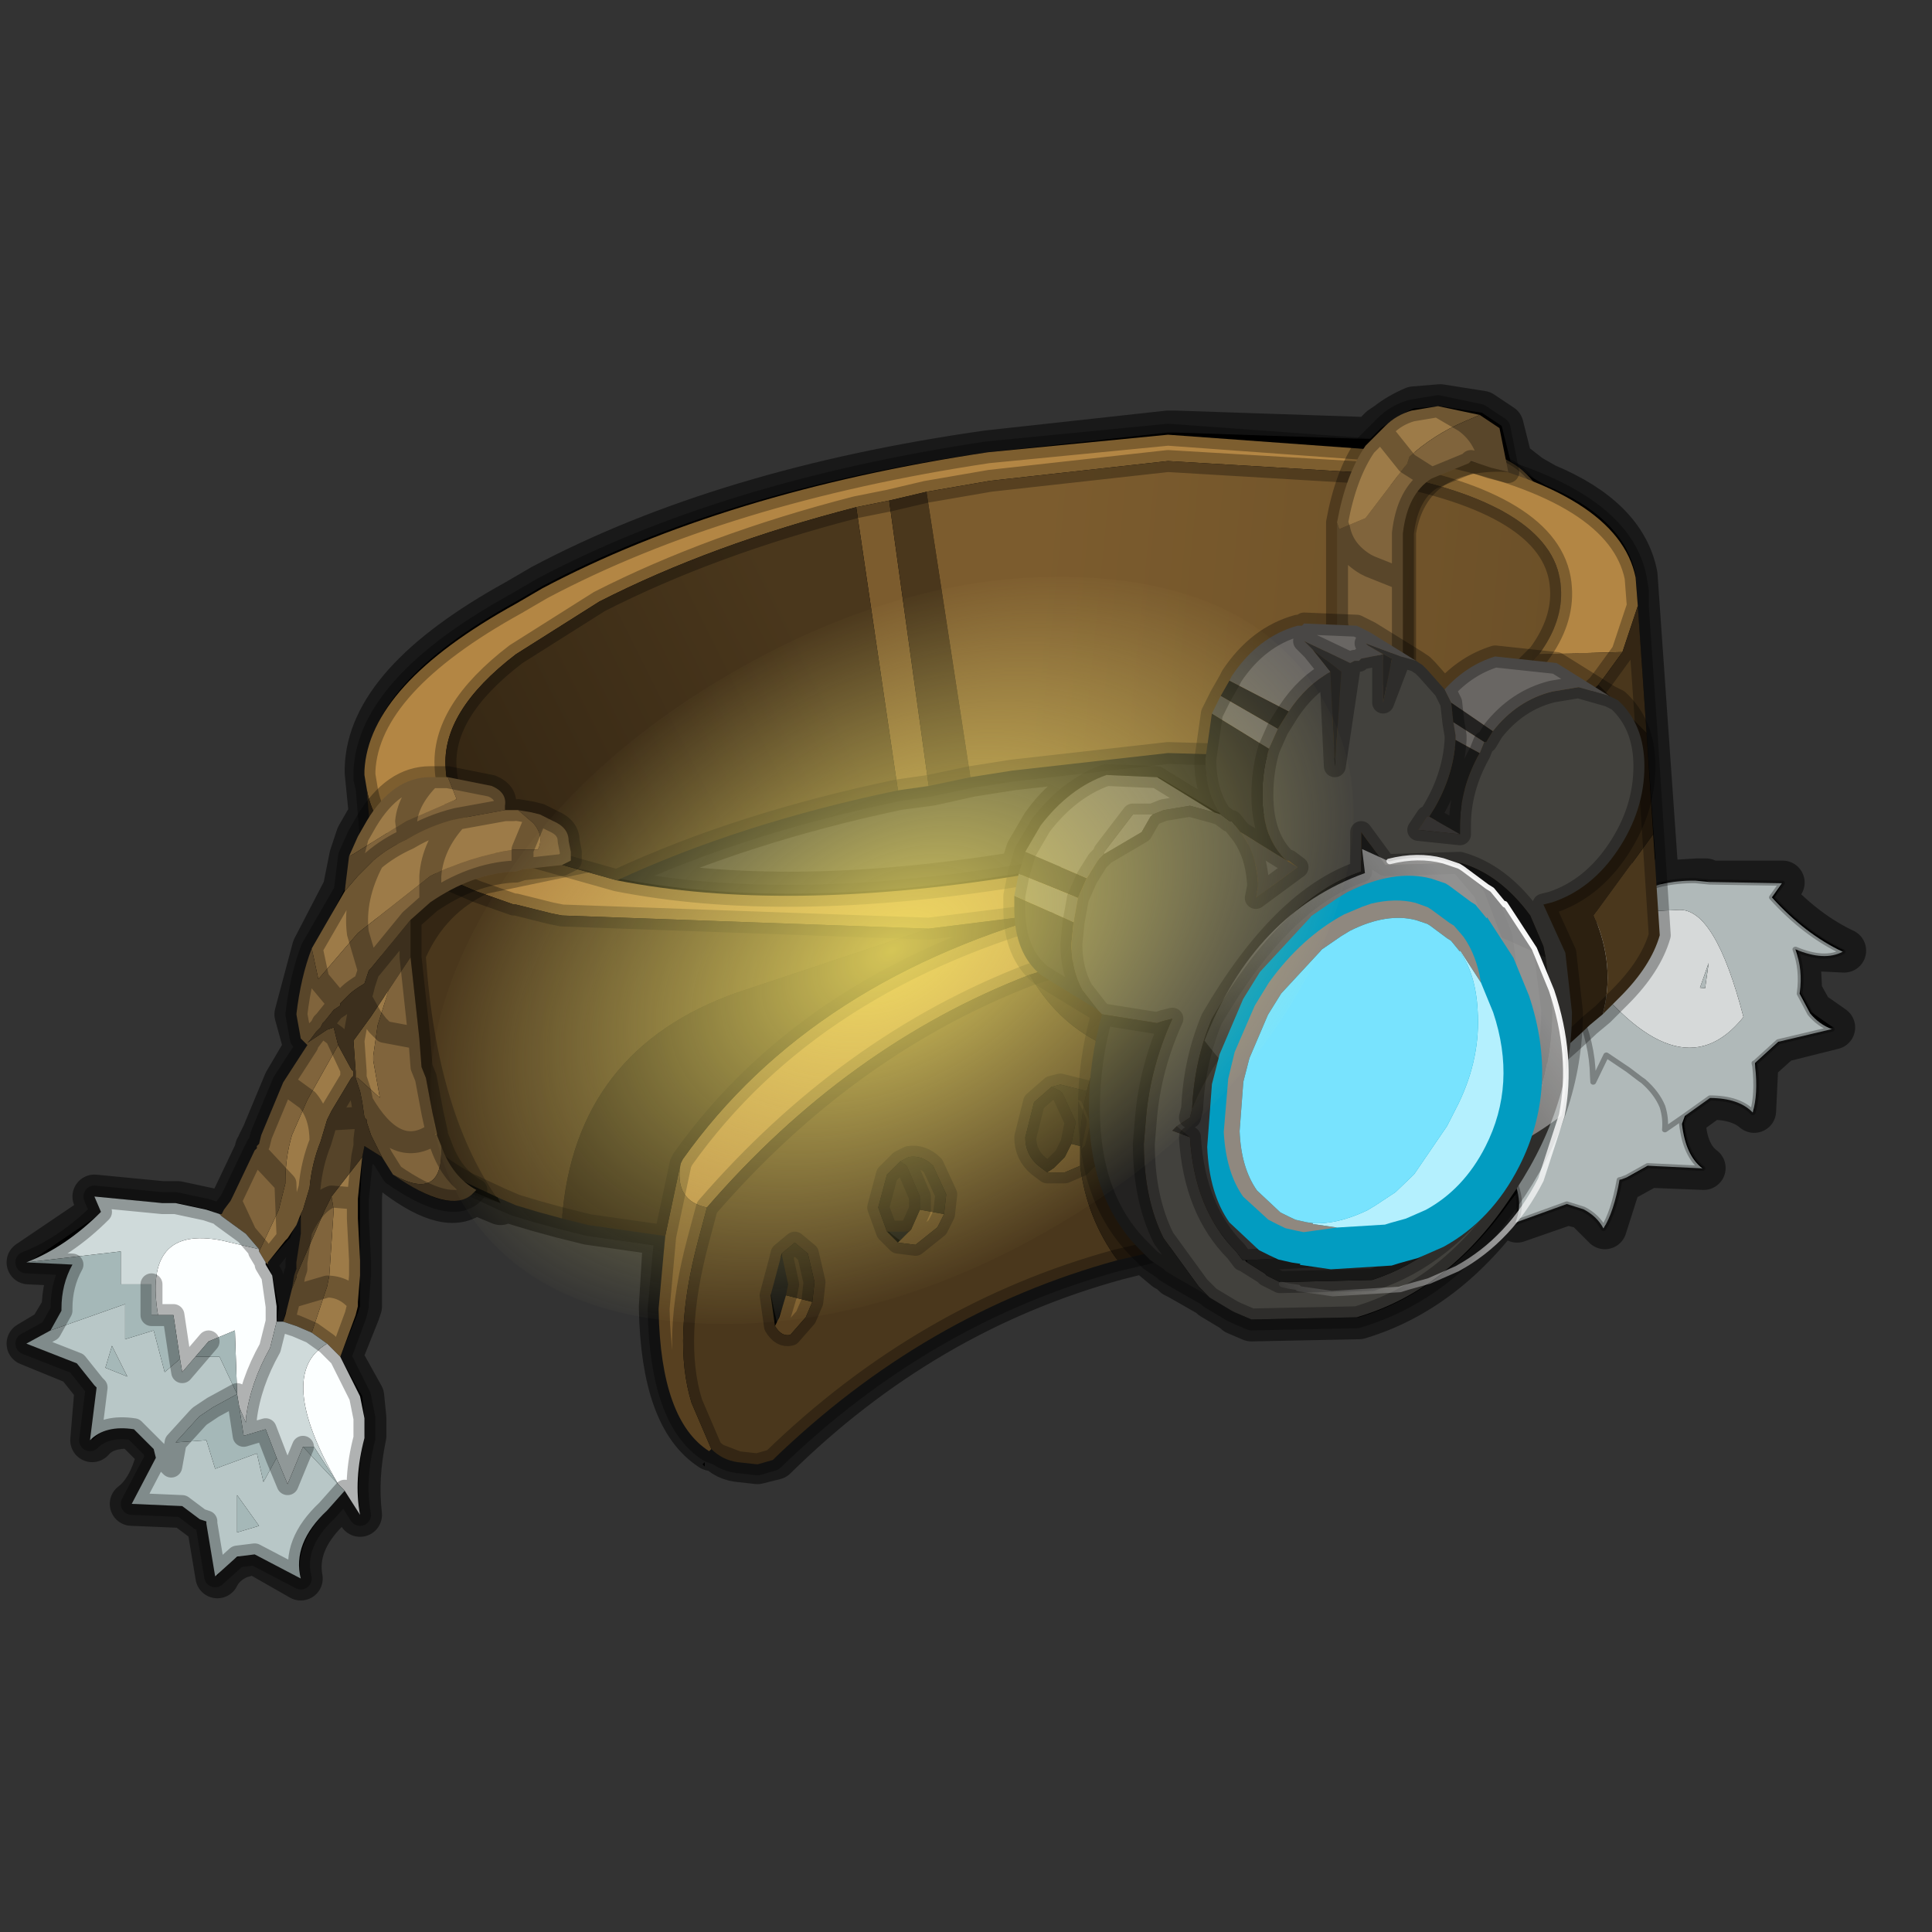 <?xml version="1.0" encoding="UTF-8" standalone="no"?>
<svg xmlns:xlink="http://www.w3.org/1999/xlink" height="440.0px" width="440.0px" xmlns="http://www.w3.org/2000/svg">
  <rect width="100%" height="100%" fill="#333333" stroke="none"/>
  <g transform="matrix(10.0, 0.0, 0.0, 10.0, 0.0, 0.0)">
    <use height="44.0" transform="matrix(1.0, 0.0, 0.0, 1.0, 0.0, 0.0)" width="44.0" xlink:href="#shape0"/>
    <use height="73.8" transform="matrix(0.261, 0.025, -0.033, 0.235, 29.958, 9.891)" width="51.9" xlink:href="#sprite0"/>
    <use height="24.6" transform="matrix(1.0, 0.0, 0.0, 1.0, 8.05, 9.0)" width="30.0" xlink:href="#shape2"/>
    <use height="12.3" transform="matrix(-0.261, 0.514, -0.58, -0.36, 37.486, 22.302)" width="18.0" xlink:href="#sprite1"/>
    <use height="11.95" transform="matrix(-0.236, 0.464, -0.523, -0.325, 36.686, 22.459)" width="18.0" xlink:href="#sprite2"/>
    <use height="12.7" transform="matrix(-0.186, 0.365, -0.412, -0.256, 35.623, 22.593)" width="19.5" xlink:href="#sprite3"/>
    <use height="164.45" transform="matrix(-0.039, 0.085, -0.11, -0.069, 43.156, 22.612)" width="232.4" xlink:href="#sprite4"/>
    <use height="18.8" transform="matrix(1.0, 0.0, 0.0, 1.0, 0.35, 17.4)" width="13.15" xlink:href="#shape11"/>
    <use height="56.0" transform="matrix(0.351, -0.203, 0.13, 0.226, 6.85, 21.0)" width="56.0" xlink:href="#sprite12"/>
  </g>
  <defs>
    <g id="shape0" transform="matrix(1.0, 0.0, 0.0, 1.0, 0.0, 0.0)">
      <path d="M44.0 44.0 L0.0 44.0 0.0 0.0 44.0 0.0 44.0 44.0" fill="#43adca" fill-opacity="0.0" fill-rule="evenodd" stroke="none"/>
      <path d="M16.05 33.3 L16.05 33.4 16.0 33.35 16.05 33.3" fill="#000000" fill-rule="evenodd" stroke="none"/>
      <path d="M37.8 20.15 L37.85 20.1 38.65 20.05 38.8 20.05 38.85 20.05 38.95 20.1 40.6 20.1 40.4 20.45 Q41.15 21.25 42.0 21.65 L40.95 21.6 41.0 22.6 41.25 23.05 41.75 23.4 40.55 23.7 40.05 24.15 40.0 24.2 40.0 24.25 39.95 25.3 Q39.6 25.0 38.95 25.0 L38.4 25.4 38.35 25.55 38.35 25.6 Q38.4 26.3 38.8 26.6 L37.55 26.55 37.1 26.8 36.95 26.85 36.9 26.85 36.55 27.95 36.1 27.5 35.7 27.4 34.55 27.8 34.6 27.1 34.4 27.35 Q32.95 29.4 30.95 30.0 L28.5 30.05 28.15 29.9 28.1 29.85 27.6 29.55 27.55 29.45 27.55 29.5 26.85 29.1 26.75 29.05 26.6 28.9 26.55 28.9 26.25 28.65 26.05 28.5 25.45 28.65 Q21.05 29.85 17.65 33.2 L17.25 33.3 16.8 33.25 Q16.45 33.2 16.25 32.9 L16.2 33.0 Q15.1 32.3 15.05 29.8 L15.05 29.75 15.15 28.1 13.4 27.85 12.8 27.7 12.25 27.55 11.75 27.4 11.4 27.25 11.3 27.2 11.4 27.4 10.8 27.15 Q10.25 27.7 9.0 26.75 L8.7 26.35 8.3 26.1 8.25 26.35 8.2 27.3 8.2 27.55 8.2 27.75 8.2 28.7 8.2 28.75 8.2 29.05 8.2 29.65 8.2 29.75 8.15 29.9 7.75 30.9 8.25 31.8 8.3 32.3 8.3 32.7 Q8.1 33.65 8.2 34.5 L7.85 33.9 7.45 34.4 Q6.7 35.15 6.85 35.95 L5.8 35.35 5.45 35.45 Q5.1 35.6 4.95 35.9 L4.75 34.7 4.7 34.65 4.6 34.6 4.2 34.3 3.0 34.25 Q3.4 33.95 3.6 33.2 L3.55 33.0 3.05 32.5 Q2.4 32.45 2.1 32.8 L2.2 31.6 2.15 31.55 1.75 31.05 0.65 30.6 1.15 30.3 1.45 29.8 Q1.45 29.25 1.7 28.8 L0.65 28.75 2.35 27.6 2.15 27.25 3.7 27.4 3.8 27.4 3.9 27.4 4.05 27.4 4.75 27.55 5.05 27.7 5.1 27.65 5.15 27.55 5.3 27.35 5.35 27.25 5.85 26.2 5.85 26.15 5.9 26.1 5.9 26.05 6.0 25.85 6.5 24.65 7.0 23.8 6.9 23.65 6.75 23.1 7.15 21.6 7.85 20.25 8.0 19.5 8.15 19.05 8.35 18.7 8.45 18.6 8.35 17.6 8.35 17.5 Q8.4 15.55 11.75 13.7 L12.35 13.35 Q16.5 11.15 22.5 10.3 L26.6 9.85 26.75 9.85 31.2 10.0 31.45 9.75 31.6 9.65 Q31.85 9.45 32.2 9.3 L32.8 9.25 33.75 9.4 34.2 9.7 34.4 10.5 34.85 10.85 35.2 11.05 Q37.0 11.8 37.25 13.1 L37.7 19.55 37.5 20.15 37.5 20.2 37.55 20.2 37.8 20.15 M17.75 29.95 L17.95 29.45 17.95 29.15 17.85 28.5 17.75 28.7 17.55 29.45 17.7 30.15 17.75 29.95 M27.5 17.1 L26.75 17.1 26.6 17.1 23.05 17.5 22.1 17.65 21.2 17.85 20.45 17.95 Q16.9 18.7 14.05 20.0 17.9 20.75 23.15 19.9 L23.25 19.9 23.4 19.4 23.75 18.8 Q24.35 17.95 25.25 17.65 L26.4 17.7 27.65 18.45 27.85 18.55 Q27.45 18.05 27.45 17.3 L27.5 17.1 M6.85 27.95 L6.85 27.75 6.9 27.65 6.75 27.85 6.6 28.2 6.55 28.25 6.1 28.75 6.1 28.8 6.2 29.05 6.35 29.75 6.35 29.8 6.3 30.1 6.45 30.1 6.5 29.9 6.6 29.75 6.65 29.55 6.7 29.35 6.75 29.05 6.75 28.9 6.8 28.75 6.85 28.1 6.85 28.05 6.85 27.95 M20.5 28.25 L20.7 28.05 20.2 28.0 20.3 28.1 20.5 28.25" fill="#000000" fill-rule="evenodd" stroke="none"/>
      <path d="M37.8 20.15 L37.85 20.1 38.65 20.05 38.8 20.05 38.85 20.05 38.95 20.1 40.6 20.1 40.4 20.45 Q41.15 21.25 42.0 21.65 L40.95 21.6 41.0 22.6 41.25 23.05 41.75 23.4 40.55 23.7 40.05 24.15 40.0 24.2 40.0 24.25 39.95 25.3 Q39.6 25.0 38.95 25.0 L38.4 25.4 38.35 25.55 38.35 25.6 Q38.4 26.3 38.8 26.6 L37.55 26.55 37.1 26.8 36.95 26.85 36.9 26.85 36.55 27.95 36.1 27.5 35.7 27.4 34.55 27.8 34.6 27.1 34.4 27.35 Q32.95 29.4 30.95 30.0 L28.5 30.05 28.15 29.9 28.1 29.85 27.6 29.55 27.55 29.45 27.55 29.5 26.85 29.1 26.75 29.05 26.6 28.9 26.55 28.9 26.25 28.65 26.05 28.5 25.45 28.65 Q21.05 29.85 17.65 33.2 L17.25 33.3 16.8 33.25 Q16.45 33.2 16.25 32.9 L16.2 33.0 Q15.1 32.3 15.05 29.8 L15.05 29.75 15.15 28.1 13.4 27.85 12.8 27.7 12.25 27.55 11.75 27.4 11.4 27.25 11.3 27.2 11.4 27.4 10.8 27.15 Q10.25 27.7 9.0 26.75 L8.7 26.35 8.3 26.1 8.25 26.35 8.2 27.3 8.2 27.55 8.2 27.75 8.2 28.7 8.2 28.75 8.2 29.05 8.2 29.65 8.2 29.75 8.15 29.9 7.75 30.9 8.25 31.8 8.3 32.3 8.3 32.7 Q8.1 33.65 8.2 34.5 L7.85 33.9 7.45 34.4 Q6.7 35.15 6.85 35.95 L5.8 35.35 5.45 35.45 Q5.1 35.6 4.95 35.9 L4.75 34.7 4.7 34.65 4.6 34.6 4.2 34.3 3.0 34.25 Q3.4 33.95 3.6 33.2 L3.55 33.0 3.05 32.5 Q2.4 32.45 2.1 32.8 L2.2 31.6 2.15 31.55 1.75 31.05 0.65 30.6 1.15 30.3 1.45 29.8 Q1.45 29.25 1.7 28.8 L0.65 28.75 2.35 27.6 2.15 27.25 3.7 27.4 3.8 27.4 3.9 27.4 4.05 27.4 4.75 27.55 5.05 27.7 5.1 27.65 5.15 27.55 5.3 27.35 5.35 27.25 5.85 26.2 5.85 26.15 5.9 26.1 5.9 26.05 6.0 25.85 6.5 24.65 7.0 23.8 6.9 23.65 6.75 23.1 7.15 21.6 7.85 20.25 8.0 19.5 8.15 19.05 8.35 18.7 8.45 18.6 8.35 17.6 8.35 17.5 Q8.4 15.55 11.75 13.7 L12.35 13.35 Q16.5 11.15 22.5 10.3 L26.6 9.85 26.75 9.85 31.2 10.0 31.45 9.75 31.6 9.65 Q31.85 9.45 32.2 9.3 L32.8 9.25 33.75 9.4 34.2 9.7 34.4 10.5 34.85 10.85 35.2 11.05 Q37.0 11.8 37.25 13.1 L37.7 19.55 37.75 20.1 37.8 20.15 37.55 20.2 37.5 20.2 37.5 20.15 37.7 19.55 M27.5 17.1 L27.45 17.3 Q27.45 18.05 27.85 18.55 L27.65 18.45 26.4 17.7 25.25 17.65 Q24.35 17.95 23.75 18.8 L23.4 19.4 23.25 19.9 23.15 19.9 Q17.9 20.75 14.05 20.0 16.9 18.7 20.45 17.95 L21.2 17.85 22.1 17.65 23.05 17.5 26.6 17.1 26.75 17.1 27.5 17.1 M17.75 29.95 L17.7 30.15 17.55 29.45 17.75 28.7 17.85 28.5 17.95 29.15 17.95 29.45 17.75 29.95 M6.85 27.95 L6.85 27.75 6.9 27.65 6.75 27.85 6.6 28.2 6.55 28.25 6.1 28.75 6.1 28.8 6.2 29.05 6.35 29.75 6.35 29.8 6.3 30.1 6.45 30.1 6.5 29.9 6.6 29.75 6.65 29.55 6.7 29.35 6.75 29.05 6.75 28.9 6.8 28.75 6.85 28.1 6.85 28.05 6.85 27.95 M20.5 28.25 L20.3 28.1 20.2 28.0 20.7 28.05 20.5 28.25" fill="none" stroke="#000000" stroke-linecap="round" stroke-linejoin="round" stroke-opacity="0.502" stroke-width="1.0"/>
    </g>
    <g id="sprite0" transform="matrix(1.0, 0.0, 0.0, 1.0, 0.0, 0.25)">
      <use height="73.8" transform="matrix(1.0, 0.0, 0.0, 1.0, 0.0, -0.25)" width="51.9" xlink:href="#shape1"/>
    </g>
    <g id="shape1" transform="matrix(1.0, 0.0, 0.0, 1.0, 0.0, 0.25)">
      <path d="M21.75 7.15 L21.5 5.55 21.75 7.15 Q19.5 5.4 17.0 4.1 16.8 2.05 14.75 0.05 16.8 2.05 17.0 4.1 14.85 2.9 12.5 2.05 12.55 0.85 13.2 0.15 L14.15 0.05 14.75 0.05 Q18.15 0.1 20.7 4.05 L21.5 5.55 22.15 7.4 21.75 7.15 M21.45 9.1 L22.65 10.45 Q24.45 12.75 25.6 15.75 L25.0 18.5 21.45 14.35 Q18.3 11.1 14.85 9.2 14.55 6.35 12.4 3.95 14.55 6.35 14.85 9.2 11.25 7.25 7.3 6.8 L6.4 6.75 Q6.15 5.55 5.4 4.35 6.15 5.55 6.4 6.75 L4.9 6.7 Q4.4 5.5 5.4 4.35 L6.9 3.1 7.3 3.1 8.05 3.15 12.4 3.95 Q14.85 4.6 16.9 5.7 L19.95 7.75 Q21.75 11.15 21.45 14.35 21.75 11.15 19.95 7.75 L21.45 9.1 M18.7 19.65 L20.3 21.95 21.85 24.15 21.6 27.0 21.6 27.05 21.55 27.45 21.55 27.65 21.45 27.6 Q20.5 29.15 19.35 29.45 19.85 27.65 19.95 26.05 L20.0 25.6 19.7 22.7 20.3 21.95 19.7 22.7 Q19.4 21.1 18.7 19.65 M21.85 27.3 L21.85 26.9 22.1 26.7 21.95 27.55 22.1 26.7 Q23.0 25.9 23.35 24.65 L26.1 29.5 Q24.95 30.9 24.95 33.35 24.95 30.9 26.1 29.5 L27.4 32.8 Q28.0 34.85 28.15 37.0 L28.15 37.2 28.6 39.6 Q29.15 41.5 30.2 43.05 L30.4 43.4 29.8 44.5 29.7 44.6 29.7 44.5 28.0 42.5 27.85 42.3 27.1 40.95 26.65 39.95 26.5 39.6 25.95 37.6 Q25.7 35.45 24.95 33.35 L24.2 31.45 23.8 30.5 21.95 27.55 21.85 27.35 21.85 27.3 M14.25 32.75 L14.3 32.5 14.7 32.8 14.25 32.75 M21.1 34.85 Q22.45 36.0 23.8 38.35 L23.8 38.45 21.35 38.6 23.8 38.45 23.75 39.6 Q23.65 42.8 24.15 45.65 L24.35 46.65 Q22.7 46.7 21.35 48.1 22.7 46.7 24.35 46.65 L24.8 48.4 25.75 50.9 Q24.85 51.3 24.25 51.9 L23.15 53.0 Q22.0 51.2 21.55 49.15 L21.4 48.4 21.35 48.1 21.25 45.65 21.25 44.5 21.25 44.25 21.4 40.5 21.4 39.6 21.35 38.6 21.1 34.85 M28.15 37.2 Q27.45 39.2 27.85 42.3 27.45 39.2 28.15 37.2" fill="#85683d" fill-rule="evenodd" stroke="none"/>
      <path d="M34.05 40.1 L33.9 40.15 33.8 40.2 Q32.7 40.8 31.75 41.8 L30.55 43.25 30.4 43.4 30.2 43.05 Q29.15 41.5 28.6 39.6 L28.15 37.2 28.15 37.0 Q28.0 34.85 27.4 32.8 L26.1 29.5 23.35 24.65 23.5 23.75 23.65 22.9 24.2 23.25 23.5 23.75 24.2 23.25 26.0 24.35 25.9 24.25 25.35 23.45 24.95 22.95 24.7 22.6 24.45 22.3 23.7 21.45 23.15 20.95 23.1 20.85 22.25 20.05 20.85 18.9 20.45 17.85 20.25 17.5 Q19.15 15.3 16.7 13.15 L14.8 11.6 14.85 9.2 14.8 11.6 Q11.05 8.9 7.3 8.65 L7.05 8.65 6.5 8.6 Q6.65 7.65 6.4 6.75 6.65 7.65 6.5 8.6 L2.7 8.15 2.05 7.75 2.0 6.85 2.1 5.95 Q2.25 4.8 3.5 4.2 L4.85 3.6 5.7 3.3 6.9 3.1 5.4 4.35 Q4.4 5.5 4.9 6.7 L6.4 6.75 7.3 6.8 Q11.25 7.25 14.85 9.2 18.3 11.1 21.45 14.35 21.3 16.15 20.45 17.85 21.3 16.15 21.45 14.35 L25.0 18.5 Q24.35 20.15 23.15 20.95 24.35 20.15 25.0 18.5 L25.6 15.75 Q26.65 18.45 27.15 21.8 27.35 23.0 26.6 24.05 L26.15 24.55 26.1 24.45 26.05 24.35 26.0 24.35 26.05 24.35 26.1 24.45 26.15 24.55 28.2 28.05 Q26.85 28.55 26.1 29.5 26.85 28.55 28.2 28.05 29.45 30.4 30.3 32.8 L30.55 33.5 30.65 33.8 30.75 33.95 30.8 34.2 Q31.6 36.55 32.8 38.4 L33.1 38.9 33.6 39.6 33.9 39.95 34.05 40.1 M21.75 7.15 L22.15 7.4 22.65 10.45 21.45 9.1 Q21.85 8.2 21.75 7.15 21.85 8.2 21.45 9.1 L19.95 7.75 16.9 5.7 Q14.85 4.6 12.4 3.95 L8.05 3.15 8.0 2.8 Q7.9 1.55 9.15 0.95 L13.2 0.15 Q12.55 0.85 12.5 2.05 14.85 2.9 17.0 4.1 19.5 5.4 21.75 7.15 M16.55 16.55 Q17.9 18.0 18.7 19.65 19.4 21.1 19.7 22.7 L20.0 25.6 19.95 26.05 Q19.85 27.65 19.35 29.45 20.5 29.15 21.45 27.6 L21.55 27.65 21.2 28.75 21.05 29.75 Q18.05 35.0 14.7 32.8 18.05 35.0 21.05 29.75 L20.75 31.15 20.7 31.35 20.65 31.4 20.65 31.5 20.25 32.7 19.25 34.85 18.2 36.4 Q13.6 39.1 13.9 33.9 L14.25 32.75 14.7 32.8 14.3 32.5 14.6 30.8 Q15.15 29.35 15.3 27.55 L15.6 26.55 15.8 24.0 16.55 16.55 M26.1 24.45 L26.0 24.35 26.1 24.45 M16.9 5.7 L17.0 4.1 16.9 5.7 M4.85 3.6 L5.4 4.35 4.85 3.6 M15.8 24.0 Q17.65 24.3 18.95 23.4 L19.7 22.7 18.95 23.4 Q17.65 24.3 15.8 24.0 M30.8 34.2 Q28.9 35.15 28.15 37.2 28.9 35.15 30.8 34.2 M23.8 38.35 L23.85 38.5 24.45 39.6 Q25.75 42.05 27.05 45.65 L27.1 45.8 27.5 46.8 27.65 47.7 27.85 48.4 28.05 49.15 28.35 49.85 27.1 50.25 Q26.4 50.45 25.75 50.9 L24.8 48.4 24.35 46.65 24.15 45.65 Q23.65 42.8 23.75 39.6 L23.8 38.45 23.8 38.35 M23.85 38.5 L23.8 38.45 23.85 38.5 M27.65 47.7 Q25.85 46.6 24.35 46.65 25.85 46.6 27.65 47.7 M31.75 41.8 Q31.85 40.25 33.1 38.9 31.85 40.25 31.75 41.8" fill="#6d5533" fill-rule="evenodd" stroke="none"/>
      <path d="M16.7 13.15 Q19.15 15.3 20.25 17.5 L20.45 17.85 20.85 18.9 22.25 20.05 23.1 20.85 23.15 20.95 23.7 21.45 24.45 22.3 24.7 22.6 24.95 22.95 25.35 23.45 25.9 24.25 26.0 24.35 24.2 23.25 23.65 22.9 23.5 23.75 Q22.35 24.7 22.1 26.7 22.35 24.7 23.5 23.75 L23.35 24.65 Q23.0 25.9 22.1 26.7 L21.85 26.9 21.85 27.3 21.65 27.1 21.6 27.05 21.65 27.1 21.85 27.35 21.95 27.55 23.8 30.5 24.2 31.45 24.95 33.35 Q25.7 35.45 25.95 37.6 L26.5 39.6 26.65 39.95 26.75 40.5 26.75 41.2 26.75 41.55 26.75 41.6 Q25.5 39.05 23.85 38.5 25.5 39.05 26.75 41.6 L26.75 41.75 27.0 44.5 27.1 45.05 27.2 45.65 27.5 46.8 27.1 45.8 27.05 45.65 Q25.75 42.05 24.45 39.6 L23.85 38.5 23.8 38.35 Q22.45 36.0 21.1 34.85 L20.9 33.85 20.85 33.35 20.85 33.2 20.65 31.5 20.7 31.35 20.75 31.15 21.05 29.75 21.2 28.75 21.55 27.65 21.55 27.45 21.6 27.05 21.6 27.0 21.85 24.15 Q21.5 22.7 21.5 21.95 L21.25 20.7 21.15 20.1 21.25 20.7 21.5 21.95 Q21.5 22.7 21.85 24.15 L20.3 21.95 18.7 19.65 Q17.9 18.0 16.55 16.55 L16.55 16.1 16.7 13.15 M20.85 18.9 L21.05 19.75 21.15 20.1 20.3 21.95 21.15 20.1 21.05 19.75 20.85 18.9 M24.95 22.95 L24.2 23.25 24.95 22.95 M11.0 38.15 L10.7 37.85 Q12.85 36.7 13.9 33.9 13.6 39.1 18.2 36.4 13.05 40.1 11.0 38.15 M19.25 34.85 L20.25 32.7 20.65 31.5 20.65 31.4 20.7 31.35 20.65 31.5 20.85 33.2 20.85 33.35 20.9 33.85 19.25 34.85 M20.75 31.15 Q22.65 30.45 24.2 31.45 22.65 30.45 20.75 31.15" fill="#493922" fill-rule="evenodd" stroke="none"/>
      <path d="M30.55 43.25 Q32.4 42.6 37.05 41.9 40.15 41.4 43.9 51.55 39.25 60.0 28.95 47.8 L29.35 45.65 29.8 44.6 29.8 44.5 30.4 43.4 30.55 43.25 M39.8 49.15 L40.25 49.15 40.25 46.7 39.8 49.15" fill="#d6d9d9" fill-rule="evenodd" stroke="none"/>
      <path d="M34.05 40.1 L35.2 39.6 Q36.55 39.1 38.1 38.95 L38.65 38.95 38.95 38.95 39.35 38.95 45.6 38.4 44.9 39.85 Q48.2 43.05 51.65 44.4 50.2 45.5 47.55 44.6 48.45 46.5 48.45 48.7 L48.45 48.8 49.6 50.6 Q50.5 51.55 51.65 51.9 L47.2 53.6 45.6 55.65 45.45 55.85 45.4 55.85 45.5 56.15 45.4 55.85 45.45 55.85 45.55 56.4 45.5 56.15 Q46.1 58.8 45.85 60.6 44.5 59.35 42.0 59.6 L40.05 61.55 38.5 63.05 Q38.45 61.9 38.0 60.85 37.35 59.6 36.05 58.6 L35.8 58.45 34.6 57.65 32.55 56.45 31.75 59.15 31.65 58.6 Q31.2 55.4 29.5 52.35 29.05 51.1 28.95 49.8 29.05 51.1 29.5 52.35 31.2 55.4 31.65 58.6 L31.75 59.15 32.55 56.45 34.6 57.65 35.8 58.45 36.05 58.6 Q37.35 59.6 38.0 60.85 38.45 61.9 38.5 63.05 L40.05 61.55 39.9 62.3 39.9 62.35 Q40.6 65.35 42.2 66.4 L37.45 66.65 35.8 67.95 Q35.6 68.05 35.35 68.2 L35.2 68.25 Q35.1 71.4 34.4 73.05 33.7 71.95 32.45 71.4 L30.95 71.05 26.75 73.3 Q27.45 70.15 24.35 67.05 L22.7 65.2 21.25 67.55 Q21.75 64.2 20.85 60.4 L20.85 58.6 Q20.85 57.65 21.2 56.65 21.8 54.5 23.15 53.0 L24.25 51.9 Q24.85 51.3 25.75 50.9 26.4 50.45 27.1 50.25 L28.35 49.85 28.95 49.8 28.9 48.7 28.9 48.4 28.95 47.8 Q39.25 60.0 43.9 51.55 40.15 41.4 37.05 41.9 32.4 42.6 30.55 43.25 L31.75 41.8 Q32.7 40.8 33.8 40.2 L33.9 40.15 34.05 40.1 M39.8 49.15 L40.25 46.7 40.25 49.15 39.8 49.15" fill="#b0b9b9" fill-rule="evenodd" stroke="none"/>
      <path d="M14.8 11.6 L16.7 13.15 16.55 16.1 16.55 16.55 15.8 24.0 15.6 26.55 15.3 27.55 Q15.15 29.35 14.6 30.8 L14.3 32.5 14.25 32.75 13.9 33.9 Q12.85 36.7 10.7 37.85 L11.0 38.15 8.5 38.95 Q14.25 31.05 15.3 16.55 13.45 12.55 9.7 10.75 L0.0 8.75 2.7 8.15 6.5 8.6 7.05 8.65 7.3 8.65 Q11.05 8.9 14.8 11.6" fill="#000000" fill-opacity="0.302" fill-rule="evenodd" stroke="none"/>
      <path d="M45.45 55.85 L45.6 55.65 47.2 53.6 51.65 51.9 Q50.5 51.55 49.6 50.6 L48.45 48.8 48.45 48.7 Q48.45 46.5 47.55 44.6 50.2 45.5 51.65 44.4 48.2 43.05 44.9 39.85 L45.6 38.4 39.35 38.95 38.95 38.95 38.65 38.95 38.1 38.95 Q36.55 39.1 35.2 39.6 L34.05 40.1 33.9 40.15 33.8 40.2 Q32.7 40.8 31.75 41.8 L30.55 43.25 M28.95 47.8 L28.9 48.4 28.9 48.7 28.95 49.8 Q29.05 51.1 29.5 52.35 31.2 55.4 31.65 58.6 L31.75 59.15 32.55 56.45 34.6 57.65 35.8 58.45 36.05 58.6 Q37.35 59.6 38.0 60.85 38.45 61.9 38.5 63.05 L40.05 61.55 42.0 59.6 Q44.5 59.35 45.85 60.6 46.1 58.8 45.5 56.15 L45.4 55.85 45.45 55.85 M21.5 5.55 L21.75 7.15 Q21.85 8.2 21.45 9.1 L22.65 10.45 22.15 7.4 21.5 5.55 20.7 4.05 Q18.15 0.1 14.75 0.05 16.8 2.05 17.0 4.1 L16.9 5.7 Q14.85 4.6 12.4 3.95 14.55 6.35 14.85 9.2 L14.8 11.6 16.7 13.15 16.55 16.1 16.55 16.55 M16.7 13.15 Q19.15 15.3 20.25 17.5 L20.45 17.85 Q21.3 16.15 21.45 14.35 21.75 11.15 19.95 7.75 L16.9 5.7 M20.3 21.95 L21.15 20.1 21.05 19.75 20.85 18.9 20.45 17.85 M6.4 6.75 Q6.65 7.65 6.5 8.6 L7.05 8.65 7.3 8.65 Q11.05 8.9 14.8 11.6 M20.85 18.9 L22.25 20.05 23.1 20.85 23.15 20.95 Q24.35 20.15 25.0 18.5 L25.6 15.75 Q24.45 12.75 22.65 10.45 M23.15 20.95 L23.7 21.45 24.45 22.3 24.7 22.6 24.95 22.95 25.35 23.45 25.9 24.25 26.0 24.35 26.05 24.35 26.1 24.45 26.15 24.55 26.6 24.05 Q27.35 23.0 27.15 21.8 26.65 18.45 25.6 15.75 M21.15 20.1 L21.25 20.7 21.5 21.95 Q21.5 22.7 21.85 24.15 L21.6 27.0 21.6 27.05 21.65 27.1 21.85 27.3 M22.1 26.7 Q22.35 24.7 23.5 23.75 M24.2 23.25 L24.95 22.95 M20.3 21.95 L19.7 22.7 18.95 23.4 Q17.65 24.3 15.8 24.0 L16.55 16.55 M21.55 27.45 L21.6 27.05 M24.2 23.25 L23.5 23.75 M26.1 29.5 Q26.85 28.55 28.2 28.05 L26.15 24.55 M26.0 24.35 L26.1 24.45 M13.2 0.15 L14.15 0.05 14.75 0.05 M5.4 4.35 Q6.15 5.55 6.4 6.75 M5.4 4.35 L4.85 3.6 3.5 4.2 Q2.25 4.8 2.1 5.95 L2.0 6.85 2.05 7.75 2.7 8.15 6.5 8.6 M4.85 3.6 L5.7 3.3 6.9 3.1 M7.3 3.1 L8.05 3.15 8.0 2.8 Q7.9 1.55 9.15 0.95 L13.2 0.15 M11.0 38.15 L10.7 37.85 Q12.85 36.7 13.9 33.9 L14.25 32.75 14.3 32.5 14.6 30.8 Q15.15 29.35 15.3 27.55 L15.6 26.55 15.8 24.0 M12.4 3.95 L8.05 3.15 M14.3 32.5 L14.7 32.8 Q18.05 35.0 21.05 29.75 L21.2 28.75 21.55 27.65 M18.2 36.4 L19.25 34.85 20.25 32.7 20.65 31.5 20.65 31.4 M20.7 31.35 L20.75 31.15 21.05 29.75 M11.0 38.15 Q13.05 40.1 18.2 36.4 M28.2 28.05 Q29.45 30.4 30.3 32.8 L30.55 33.5 30.65 33.8 30.75 33.95 30.8 34.2 Q31.6 36.55 32.8 38.4 L33.1 38.9 33.6 39.6 33.9 39.95 34.05 40.1 M21.85 27.35 L21.95 27.55 22.1 26.7 M21.65 27.1 L21.85 27.35 21.85 27.3 M21.95 27.55 L23.8 30.5 24.2 31.45 24.95 33.35 Q24.95 30.9 26.1 29.5 M28.15 37.2 Q28.9 35.15 30.8 34.2 M20.9 33.85 L20.85 33.35 20.85 33.2 20.65 31.5 20.7 31.35 M20.9 33.85 L21.1 34.85 21.35 38.6 21.4 39.6 21.4 40.5 21.25 44.25 21.25 44.5 21.25 45.65 21.35 48.1 Q22.7 46.7 24.35 46.65 25.85 46.6 27.65 47.7 L27.85 48.4 28.05 49.15 28.35 49.85 28.95 49.8 M23.85 38.5 Q25.5 39.05 26.75 41.6 L26.75 41.55 26.75 41.2 26.75 40.5 26.65 39.95 26.5 39.6 25.95 37.6 Q25.7 35.45 24.95 33.35 M24.2 31.45 Q22.65 30.45 20.75 31.15 M30.4 43.4 L30.55 43.25 M27.5 46.8 L27.2 45.65 27.1 45.05 27.0 44.5 26.75 41.75 26.75 41.6 M29.7 44.6 L29.7 44.5 28.0 42.5 27.85 42.3 27.1 40.95 26.65 39.95 M27.85 42.3 Q27.45 39.2 28.15 37.2 M27.5 46.8 L27.65 47.7 M23.8 38.45 L21.35 38.6 M23.8 38.45 L23.85 38.5 M21.35 48.1 L21.4 48.4 21.55 49.15 Q22.0 51.2 23.15 53.0 L24.25 51.9 Q24.85 51.3 25.75 50.9 26.4 50.45 27.1 50.25 L28.35 49.85 M29.8 44.5 L29.8 44.6 29.35 45.65 28.95 47.8 M29.7 44.6 L29.8 44.6 M33.1 38.9 Q31.85 40.25 31.75 41.8 M30.4 43.4 L29.8 44.5 M19.25 34.85 L20.9 33.85 M19.95 7.75 L21.45 9.1 M23.15 53.0 Q21.8 54.5 21.2 56.65 20.85 57.65 20.85 58.6 L20.85 60.4 Q21.75 64.2 21.25 67.55 L22.7 65.2 24.35 67.05 Q27.45 70.15 26.75 73.3 L30.95 71.05 32.45 71.4 Q33.7 71.95 34.4 73.05 35.1 71.4 35.2 68.25 L35.35 68.2 Q35.6 68.05 35.8 67.95 L37.45 66.65 42.2 66.4 Q40.6 65.35 39.9 62.35 L39.9 62.3 40.05 61.55" fill="none" stroke="#000000" stroke-linecap="round" stroke-linejoin="round" stroke-opacity="0.302" stroke-width="0.5"/>
    </g>
    <g id="shape2" transform="matrix(1.0, 0.0, 0.0, 1.0, -8.05, -9.0)">
      <path d="M20.25 11.4 L19.5 11.55 Q16.2 12.4 13.65 13.7 L11.75 14.9 Q10.05 16.2 10.15 17.5 10.2 18.65 11.75 19.4 L14.05 20.05 Q17.85 20.8 23.15 19.95 L25.65 19.45 25.85 20.35 25.25 20.5 25.05 20.55 24.9 20.55 24.4 20.7 24.9 20.55 25.05 20.55 25.25 20.5 25.85 20.35 26.05 21.4 25.95 21.4 23.45 22.2 Q19.3 23.8 16.1 27.5 15.35 27.35 15.5 26.5 L15.55 26.4 Q18.5 22.25 24.4 20.7 L23.15 20.9 21.15 21.15 12.8 20.85 12.55 20.8 11.75 20.6 11.7 20.6 10.85 20.3 10.15 20.0 Q8.55 19.2 8.35 17.95 L8.3 17.65 8.3 17.55 Q8.4 15.6 11.75 13.75 L12.35 13.4 Q16.5 11.2 22.5 10.3 L26.6 9.9 32.8 10.35 Q36.85 11.2 37.25 13.15 L37.3 13.8 36.95 14.85 35.05 14.9 Q35.6 14.15 35.55 13.4 35.45 11.55 31.65 10.8 L26.6 10.5 22.55 10.95 21.1 11.2 20.25 11.4" fill="#b38644" fill-rule="evenodd" stroke="none"/>
      <path d="M19.5 11.55 L20.25 11.4 21.15 17.9 20.45 18.0 19.5 11.55 M35.05 14.9 L36.95 14.85 36.55 15.4 36.4 15.6 34.1 17.75 Q31.25 19.9 26.6 21.25 L26.05 21.4 25.85 20.35 25.65 19.45 26.6 19.25 Q29.5 18.45 31.8 17.3 L32.05 17.15 33.8 16.1 33.95 16.0 35.05 14.9 M33.8 16.1 L32.35 17.4 Q30.15 19.05 26.6 20.1 L25.85 20.35 26.6 20.1 Q30.15 19.05 32.35 17.4 L33.8 16.1 M16.15 33.05 Q15.05 32.35 15.0 29.85 L15.0 29.8 15.15 28.15 15.5 26.5 Q15.35 27.35 16.1 27.5 L15.9 28.25 Q15.3 30.5 15.75 31.95 L16.2 33.0 16.15 33.05 M17.9 29.5 L18.5 29.65 18.35 30.0 18.0 30.4 Q17.8 30.45 17.65 30.2 L17.75 30.0 17.9 29.5 M21.5 27.65 L21.35 27.95 20.85 28.35 20.45 28.3 20.7 28.05 20.75 28.0 20.95 27.55 21.5 27.65 M23.85 26.7 L24.0 26.6 24.25 26.35 24.4 26.05 24.6 26.1 24.6 26.55 24.25 26.7 23.85 26.7" fill="#7c5c2e" fill-rule="evenodd" stroke="none"/>
      <path d="M20.25 11.4 L21.1 11.2 22.1 17.7 21.15 17.9 20.25 11.4 M36.95 14.85 L37.3 13.8 37.5 16.7 36.4 15.6 36.55 15.4 36.95 14.85 M37.65 19.0 L37.8 21.3 Q37.6 22.0 36.9 22.7 L36.5 23.1 Q36.8 22.0 36.3 20.85 L37.65 19.0 M25.45 28.7 Q21.05 29.9 17.6 33.25 L17.25 33.35 16.8 33.3 Q16.45 33.25 16.2 33.0 L15.75 31.95 Q15.3 30.5 15.9 28.25 L16.1 27.5 Q19.3 23.8 23.45 22.2 24.05 23.25 25.05 23.75 L24.75 24.85 24.15 24.7 23.95 24.75 23.55 25.1 23.35 25.9 Q23.35 26.3 23.65 26.55 L23.85 26.7 24.25 26.7 24.6 26.55 Q24.75 27.75 25.45 28.7 M18.5 29.65 L18.55 29.2 18.4 28.55 18.1 28.3 17.8 28.55 17.75 28.75 17.55 29.5 17.65 30.2 Q17.8 30.45 18.0 30.4 L18.35 30.0 18.5 29.65 M20.5 26.45 L20.2 26.75 20.0 27.5 20.2 28.05 20.3 28.15 20.45 28.3 20.85 28.35 21.35 27.95 21.5 27.65 21.55 27.2 21.25 26.55 Q21.0 26.3 20.7 26.35 L20.5 26.45" fill="#4a371c" fill-rule="evenodd" stroke="none"/>
      <path d="M21.1 11.2 L22.55 10.95 26.6 10.5 31.65 10.8 Q35.45 11.55 35.55 13.4 35.6 14.15 35.05 14.9 L33.95 16.0 33.8 16.1 32.05 17.15 31.8 17.3 26.6 17.15 23.05 17.55 22.1 17.7 21.1 11.2" fill="url(#gradient0)" fill-rule="evenodd" stroke="none"/>
      <path d="M21.15 21.15 L23.15 20.9 24.4 20.7 Q18.5 22.25 15.55 26.4 L15.5 26.5 15.15 28.15 13.4 27.9 12.8 27.75 Q13.1 23.9 16.8 22.6 L21.15 21.15 M37.5 16.7 L37.65 19.0 36.3 20.85 Q36.8 22.0 36.5 23.1 L36.2 23.35 Q32.5 26.9 26.6 28.4 L26.1 28.55 25.45 28.7 Q24.75 27.75 24.6 26.55 L24.85 26.3 24.95 26.2 24.95 26.15 25.1 25.55 24.8 24.85 24.75 24.85 24.8 24.85 25.1 25.55 24.95 26.15 24.95 26.2 24.85 26.3 24.6 26.55 24.6 26.1 Q24.6 25.5 24.75 24.85 L25.05 23.75 Q24.05 23.25 23.45 22.2 L25.95 21.4 26.05 21.4 26.1 21.65 26.05 21.4 26.6 21.25 Q31.25 19.9 34.1 17.75 L36.4 15.6 37.5 16.7 M20.2 28.05 L20.0 27.5 20.2 26.75 20.5 26.45 20.65 26.55 20.95 27.25 20.95 27.55 20.75 28.0 20.7 28.05 20.2 28.05 M24.4 26.05 L24.25 26.35 24.0 26.6 23.85 26.7 23.65 26.55 Q23.35 26.3 23.35 25.9 L23.55 25.1 23.95 24.75 24.15 24.85 24.2 24.9 24.5 25.55 24.4 26.05" fill="#2c2010" fill-rule="evenodd" stroke="none"/>
      <path d="M14.05 20.05 L11.75 19.4 Q10.2 18.65 10.15 17.5 10.05 16.2 11.75 14.9 L13.65 13.7 Q16.2 12.4 19.5 11.55 L20.45 18.0 Q16.85 18.75 14.05 20.05" fill="url(#gradient1)" fill-rule="evenodd" stroke="none"/>
      <path d="M8.35 17.95 Q8.55 19.2 10.15 20.0 L10.85 20.3 11.7 20.6 11.75 20.6 12.55 20.8 12.8 20.85 21.15 21.15 16.8 22.6 Q13.1 23.9 12.8 27.75 L12.25 27.6 11.75 27.45 11.4 27.3 10.65 26.95 Q9.15 26.15 8.95 25.0 L8.95 24.85 8.9 24.5 8.35 17.95" fill="url(#gradient2)" fill-rule="evenodd" stroke="none"/>
      <path d="M17.8 28.55 L18.1 28.3 18.4 28.55 18.55 29.2 18.5 29.65 17.9 29.5 17.95 29.25 17.8 28.55 M20.5 26.45 L20.7 26.35 Q21.0 26.3 21.25 26.55 L21.55 27.2 21.5 27.65 20.95 27.55 20.95 27.25 20.65 26.55 20.5 26.45 M24.6 26.1 L24.4 26.05 24.5 25.55 24.2 24.9 24.15 24.85 23.95 24.75 24.15 24.7 24.75 24.85 Q24.6 25.5 24.6 26.1" fill="#372915" fill-rule="evenodd" stroke="none"/>
      <path d="M19.5 11.55 L20.25 11.4 21.1 11.2 22.55 10.95 26.6 10.5 31.65 10.8 Q35.45 11.55 35.55 13.4 35.6 14.15 35.05 14.9 M36.95 14.85 L37.3 13.8 37.25 13.15 Q36.85 11.2 32.8 10.35 L26.6 9.9 22.5 10.3 Q16.5 11.2 12.35 13.4 L11.75 13.75 Q8.4 15.6 8.3 17.55 L8.3 17.65 8.35 17.95 Q8.55 19.2 10.15 20.0 L10.85 20.3 11.7 20.6 11.75 20.6 12.55 20.8 12.8 20.85 21.15 21.15 23.15 20.9 24.4 20.7 24.9 20.55 25.05 20.55 25.25 20.5 25.85 20.35 25.65 19.45 23.15 19.95 Q17.85 20.8 14.05 20.05 L11.75 19.4 Q10.2 18.65 10.15 17.5 10.05 16.2 11.75 14.9 L13.65 13.7 Q16.2 12.4 19.5 11.55 M20.45 18.0 L21.15 17.9 22.1 17.7 23.05 17.55 26.6 17.15 31.8 17.3 32.05 17.15 33.8 16.1 33.95 16.0 35.05 14.9 M31.8 17.3 Q29.5 18.45 26.6 19.25 L25.65 19.45 25.35 18.05 M25.85 20.35 L26.6 20.1 Q30.15 19.05 32.35 17.4 L33.8 16.1 M37.25 13.15 L37.3 13.45 37.3 13.8 37.5 16.7 37.65 19.0 37.8 21.3 Q37.6 22.0 36.9 22.7 L36.5 23.1 36.2 23.35 Q32.5 26.9 26.6 28.4 L26.1 28.55 25.45 28.7 Q21.05 29.9 17.6 33.25 L17.25 33.35 16.8 33.3 16.15 33.05 Q15.05 32.35 15.0 29.85 L15.0 29.8 15.15 28.15 13.4 27.9 12.8 27.75 12.25 27.6 11.75 27.45 11.4 27.3 10.65 26.95 Q9.15 26.15 8.95 25.0 L8.95 24.85 8.85 24.75 8.9 24.5 8.35 17.95 8.3 17.75 8.3 17.65 M36.95 14.85 L36.55 15.4 36.4 15.6 M26.05 21.4 L26.6 21.25 Q31.25 19.9 34.1 17.75 L36.4 15.6 M16.1 27.5 Q19.3 23.8 23.45 22.2 L25.95 21.4 26.05 21.4 25.85 20.35 M24.4 20.7 Q18.5 22.25 15.55 26.4 L15.5 26.5 15.15 28.15 M8.9 24.5 L8.95 24.85 M18.5 29.65 L18.55 29.2 18.4 28.55 18.1 28.3 17.8 28.55 17.95 29.25 17.9 29.5 17.75 30.0 17.65 30.2 17.55 29.5 17.75 28.75 17.8 28.55 M18.5 29.65 L18.35 30.0 18.0 30.4 Q17.8 30.45 17.65 30.2 M16.2 33.0 L15.75 31.95 Q15.3 30.5 15.9 28.25 L16.1 27.5 M16.2 33.0 Q16.45 33.25 16.8 33.3 M24.75 24.85 L24.8 24.85 25.1 25.55 24.95 26.15 24.95 26.2 24.85 26.3 24.6 26.55 M26.1 21.65 L26.05 21.4 M20.2 28.05 L20.0 27.5 20.2 26.75 20.5 26.45 20.7 26.35 Q21.0 26.3 21.25 26.55 L21.55 27.2 21.5 27.65 21.35 27.95 20.85 28.35 20.45 28.3 20.3 28.15 20.2 28.05 20.7 28.05 20.75 28.0 20.95 27.55 20.95 27.25 20.65 26.55 20.5 26.45 M24.4 26.05 L24.25 26.35 24.0 26.6 23.85 26.7 24.25 26.7 24.6 26.55 M24.4 26.05 L24.5 25.55 24.2 24.9 24.15 24.85 23.95 24.75 23.55 25.1 23.35 25.9 Q23.35 26.3 23.65 26.55 L23.85 26.7 M23.95 24.75 L24.15 24.7 24.75 24.85 M20.7 28.05 L20.45 28.3 M14.05 20.05 Q16.85 18.75 20.45 18.0" fill="none" stroke="#000000" stroke-linecap="round" stroke-linejoin="round" stroke-opacity="0.302" stroke-width="0.5"/>
      <path d="M33.7 9.45 L33.35 9.6 32.75 9.25 33.35 9.6 Q32.65 9.9 32.1 10.4 L32.05 10.55 31.45 9.8 32.05 10.55 31.1 11.8 30.5 12.05 30.45 11.9 Q30.65 10.8 31.1 10.15 L31.45 9.8 31.55 9.7 Q31.8 9.45 32.15 9.35 L32.75 9.25 33.7 9.45" fill="#9d7b48" fill-rule="evenodd" stroke="none"/>
      <path d="M33.35 9.6 L33.7 9.45 34.15 9.75 34.35 10.75 33.95 10.65 33.5 10.5 33.45 10.55 32.6 10.9 Q32.05 11.25 31.95 12.15 L31.95 13.2 31.95 15.55 31.95 15.8 31.9 16.05 31.75 16.35 31.2 16.55 Q30.9 16.55 30.65 16.35 L30.45 15.8 30.45 14.15 30.45 12.1 30.45 12.05 30.45 11.9 30.5 12.05 31.1 11.8 32.05 10.55 32.1 10.4 Q32.65 9.9 33.35 9.6 33.85 9.95 33.95 10.65 33.85 9.95 33.35 9.6 M31.95 13.2 L31.2 12.9 31.1 12.85 Q30.6 12.55 30.5 12.05 30.6 12.55 31.1 12.85 L31.2 12.9 31.95 13.2 M32.6 10.9 L32.05 10.55 32.6 10.9 M31.95 15.55 Q30.45 14.85 30.45 14.15 30.45 14.85 31.95 15.55" fill="#80643c" fill-rule="evenodd" stroke="none"/>
      <path d="M33.95 10.65 L34.35 10.75 Q32.5 10.65 32.25 12.15 L32.25 12.3 32.25 16.15 31.9 16.05 31.95 15.8 31.95 15.55 31.95 13.2 31.95 12.15 Q32.05 11.25 32.6 10.9 L33.45 10.55 33.5 10.5 33.95 10.65" fill="#000000" fill-opacity="0.302" fill-rule="evenodd" stroke="none"/>
      <path d="M33.7 9.45 L32.75 9.25 33.35 9.6 Q33.85 9.95 33.95 10.65 L34.35 10.75 34.15 9.75 33.7 9.45 M30.45 11.9 Q30.65 10.8 31.1 10.15 L31.45 9.8 31.55 9.7 Q31.8 9.45 32.15 9.35 L32.75 9.25 M33.95 10.65 L33.5 10.5 33.45 10.55 32.6 10.9 Q32.05 11.25 31.95 12.15 L31.95 13.2 31.95 15.55 31.95 15.8 31.9 16.05 31.75 16.35 31.2 16.55 Q30.9 16.55 30.65 16.35 L30.45 15.8 30.45 14.15 30.45 12.1 30.45 12.05 30.45 11.9 30.5 12.05 Q30.6 12.55 31.1 12.85 L31.2 12.9 31.95 13.2 M31.45 9.8 L32.05 10.55 32.6 10.9 M30.45 14.15 Q30.45 14.85 31.95 15.55" fill="none" stroke="#000000" stroke-linecap="round" stroke-linejoin="round" stroke-opacity="0.302" stroke-width="0.5"/>
      <path d="M32.9 15.7 L33.05 16.0 33.1 16.45 33.15 16.75 33.15 16.85 Q33.1 17.75 32.55 18.6 L32.5 18.6 32.3 18.9 33.25 19.0 33.25 18.8 Q33.25 17.95 33.7 17.15 L33.8 16.9 33.85 16.9 34.0 16.65 Q34.55 15.95 35.35 15.75 L35.95 15.65 36.65 15.85 36.75 15.9 36.85 15.95 Q37.45 16.5 37.45 17.45 37.45 18.45 36.85 19.35 36.25 20.25 35.35 20.55 L35.15 20.6 35.65 21.7 35.8 23.05 Q35.8 25.3 34.35 27.35 32.95 29.4 30.9 30.0 L28.5 30.05 28.15 29.9 28.05 29.85 27.55 29.55 27.5 29.5 27.3 29.3 26.5 28.2 Q26.05 27.3 26.05 26.05 L26.1 25.45 Q26.2 24.3 26.7 23.2 L26.5 23.25 26.35 23.3 25.1 23.1 25.05 23.05 25.0 23.0 24.65 22.55 Q24.4 22.1 24.4 21.5 L24.45 21.0 24.55 20.45 24.75 20.0 25.0 19.6 25.15 19.45 26.0 18.95 26.2 18.6 26.25 18.55 26.5 18.45 27.1 18.35 27.65 18.5 27.8 18.55 28.0 18.7 28.05 18.7 28.25 18.95 Q28.6 19.4 28.65 20.1 L28.65 20.2 28.6 20.45 29.55 19.75 29.35 19.6 29.3 19.6 Q28.75 19.1 28.75 18.1 28.75 17.55 28.9 17.05 L29.1 16.6 29.35 16.2 Q29.75 15.6 30.3 15.3 L30.4 17.45 30.75 15.1 30.4 17.45 30.55 15.3 29.9 14.8 29.7 14.6 30.75 15.1 30.85 15.05 30.9 15.05 30.95 15.05 31.0 15.0 31.5 14.9 31.5 16.0 31.7 15.0 31.15 14.7 31.1 14.65 31.9 14.95 32.25 15.05 32.4 15.15 32.5 15.25 32.9 15.7 M35.2 21.8 L35.15 21.55 34.85 20.85 Q34.15 19.9 33.25 19.65 L31.6 19.7 31.55 19.7 31.6 19.7 31.55 19.7 31.0 18.95 31.0 19.35 31.0 19.85 Q29.2 20.45 27.6 23.2 27.2 24.15 27.15 25.25 L27.1 25.45 26.8 25.65 26.7 25.75 27.1 25.9 Q27.2 27.55 28.15 28.5 L28.3 28.7 28.35 28.7 28.4 28.75 28.8 29.0 28.85 29.05 29.15 29.2 31.25 29.15 Q32.95 28.6 34.15 26.8 35.35 25.0 35.35 23.0 L35.2 21.8 M31.9 14.95 L31.5 16.0 31.9 14.95 M31.6 19.7 L31.55 19.7 31.6 19.7" fill="#42413d" fill-rule="evenodd" stroke="none"/>
      <path d="M33.05 16.0 L34.0 16.65 33.85 16.9 33.8 16.9 33.1 16.45 33.05 16.0 M27.5 29.5 L26.8 29.1 26.55 28.95 26.5 28.9 26.2 28.7 25.95 28.45 Q24.8 27.3 24.8 25.25 24.8 24.15 25.1 23.1 L26.35 23.3 26.5 23.25 26.7 23.2 Q26.2 24.3 26.1 25.45 L26.05 26.05 Q26.05 27.3 26.5 28.2 L27.3 29.3 27.5 29.5 M25.0 23.0 L24.1 22.45 23.7 22.2 Q23.1 21.7 23.1 20.7 L23.1 20.4 24.45 21.0 24.4 21.5 Q24.4 22.1 24.65 22.55 L25.0 23.0 M23.2 19.9 L23.35 19.4 24.75 20.0 24.55 20.45 23.2 19.9 M27.8 18.55 Q27.45 18.05 27.45 17.3 L27.6 16.25 28.9 17.05 Q28.75 17.55 28.75 18.1 28.75 19.1 29.3 19.6 L28.25 18.95 28.05 18.7 28.0 18.7 27.8 18.55 M27.8 15.85 L28.0 15.5 29.35 16.2 29.1 16.6 27.8 15.85 M33.7 17.15 Q33.25 17.95 33.25 18.8 L33.25 19.0 32.55 18.6 Q33.1 17.75 33.15 16.85 L33.7 17.15 M34.2 21.35 L35.2 21.8 35.35 23.0 Q35.35 25.0 34.15 26.8 32.95 28.6 31.25 29.15 L29.15 29.2 28.85 29.05 28.8 29.0 28.4 28.75 28.4 28.7 30.2 28.6 Q31.9 28.05 33.15 26.25 34.35 24.45 34.35 22.45 L34.2 21.35 33.15 21.25 Q30.4 21.25 28.45 23.3 27.6 24.15 27.15 25.25 27.2 24.15 27.6 23.2 29.2 20.45 31.0 19.85 L31.0 19.35 31.0 18.95 31.55 19.7 31.6 19.7 33.25 19.65 33.8 20.3 34.2 21.35 M26.8 25.65 L27.1 25.9 26.7 25.75 26.8 25.65 M31.0 19.35 L31.55 19.7 31.0 19.35" fill="#232221" fill-rule="evenodd" stroke="none"/>
      <path d="M27.15 25.25 Q27.6 24.15 28.45 23.3 30.4 21.25 33.15 21.25 L34.2 21.35 34.35 22.45 Q34.35 24.45 33.15 26.25 31.9 28.05 30.2 28.6 L28.4 28.7 28.35 28.7 28.3 28.7 28.15 28.5 Q27.2 27.55 27.1 25.9 L26.8 25.65 27.1 25.45 27.15 25.25" fill="#302f2e" fill-rule="evenodd" stroke="none"/>
      <path d="M32.9 15.7 Q33.4 15.15 34.05 14.95 L35.45 15.1 36.65 15.85 35.95 15.65 35.35 15.75 Q34.55 15.95 34.0 16.65 L33.05 16.0 32.9 15.7 M23.1 20.4 L23.2 19.9 24.55 20.45 24.45 21.0 23.1 20.4 M23.35 19.4 L23.7 18.8 Q24.35 17.95 25.2 17.65 L26.35 17.7 27.65 18.5 27.1 18.35 26.5 18.45 26.25 18.55 25.8 18.55 25.15 19.4 25.15 19.45 25.0 19.6 24.75 20.0 23.35 19.4 M27.6 16.25 L27.8 15.85 29.1 16.6 28.9 17.05 27.6 16.25 M28.0 15.5 L28.05 15.4 Q28.65 14.5 29.55 14.25 L29.6 14.25 29.65 14.25 29.7 14.2 30.9 14.25 31.2 14.4 32.25 15.05 31.9 14.95 31.1 14.65 31.15 14.7 31.5 14.9 31.0 15.0 30.95 15.05 30.9 15.05 30.85 15.05 30.75 15.1 29.7 14.6 29.9 14.8 30.3 15.3 Q29.75 15.6 29.35 16.2 L28.0 15.5 M33.8 16.9 L33.7 17.15 33.15 16.85 33.15 16.75 33.1 16.45 33.8 16.9" fill="#696663" fill-rule="evenodd" stroke="none"/>
      <path d="M33.25 19.0 L32.3 18.9 32.5 18.6 32.55 18.6 33.25 19.0 M29.55 19.75 L28.6 20.45 28.65 20.2 28.65 20.1 Q28.6 19.4 28.25 18.95 L29.3 19.6 29.55 19.75" fill="#4a4846" fill-rule="evenodd" stroke="none"/>
      <path d="M26.25 18.55 L26.2 18.6 26.0 18.95 25.15 19.45 25.15 19.4 25.8 18.55 26.25 18.55" fill="#948f8d" fill-rule="evenodd" stroke="none"/>
      <path d="M30.4 17.45 L30.3 15.3 29.9 14.8 30.55 15.3 30.4 17.45 M31.5 16.0 L31.5 14.9 31.15 14.7 31.7 15.0 31.5 16.0" fill="#353431" fill-rule="evenodd" stroke="none"/>
      <path d="M35.2 21.8 L34.2 21.35 33.8 20.3 33.25 19.65 Q34.15 19.9 34.85 20.85 L35.15 21.55 35.2 21.8" fill="#151515" fill-rule="evenodd" stroke="none"/>
      <path d="M36.65 15.85 L35.45 15.1 34.05 14.95 Q33.4 15.15 32.9 15.7 L33.05 16.0 M34.0 16.65 Q34.55 15.95 35.35 15.75 L35.95 15.65 36.65 15.85 36.75 15.9 36.85 15.95 Q37.45 16.5 37.45 17.45 37.45 18.45 36.85 19.35 36.25 20.25 35.35 20.55 L35.15 20.6 35.65 21.7 35.8 23.05 Q35.8 25.3 34.35 27.35 32.95 29.4 30.9 30.0 L28.5 30.05 28.15 29.9 28.05 29.85 27.55 29.55 27.5 29.5 26.8 29.1 26.55 28.95 26.5 28.9 26.2 28.7 25.95 28.45 Q24.8 27.3 24.8 25.25 24.8 24.15 25.1 23.1 L25.05 23.05 25.0 23.0 24.1 22.45 23.7 22.2 Q23.1 21.7 23.1 20.7 L23.1 20.4 23.2 19.9 23.35 19.4 23.7 18.8 Q24.35 17.95 25.2 17.65 L26.35 17.7 27.65 18.5 27.8 18.55 Q27.45 18.05 27.45 17.3 L27.6 16.25 27.8 15.85 28.0 15.5 28.05 15.4 Q28.65 14.5 29.55 14.25 L29.6 14.25 29.65 14.25 29.7 14.2 30.9 14.25 31.2 14.4 32.25 15.05 32.4 15.15 32.5 15.25 32.9 15.7 M34.0 16.65 L33.85 16.9 33.8 16.9 33.7 17.15 Q33.25 17.95 33.25 18.8 L33.25 19.0 32.3 18.9 32.5 18.6 32.55 18.6 Q33.1 17.75 33.15 16.85 L33.15 16.75 33.1 16.45 33.05 16.0 M35.2 21.8 L35.15 21.55 34.85 20.85 Q34.15 19.9 33.25 19.65 L33.8 20.3 34.2 21.35 M27.15 25.25 L27.1 25.45 M27.1 25.9 Q27.2 27.55 28.15 28.5 L28.3 28.7 28.35 28.7 28.4 28.7 30.2 28.6 Q31.9 28.05 33.15 26.25 34.35 24.45 34.35 22.45 L34.2 21.35 M28.4 28.75 L28.8 29.0 28.85 29.05 29.15 29.2 31.25 29.15 Q32.95 28.6 34.15 26.8 35.35 25.0 35.35 23.0 L35.2 21.8 M27.65 18.5 L27.1 18.35 26.5 18.45 26.25 18.55 26.2 18.6 26.0 18.95 25.15 19.45 25.0 19.6 24.75 20.0 24.55 20.45 24.45 21.0 24.4 21.5 Q24.4 22.1 24.65 22.55 L25.0 23.0 M26.25 18.55 L25.8 18.55 25.15 19.4 25.15 19.45 M31.15 14.7 L31.1 14.65 31.9 14.95 32.25 15.05 M31.5 14.9 L31.0 15.0 30.95 15.05 30.9 15.05 30.85 15.05 30.75 15.1 30.4 17.45 30.3 15.3 Q29.75 15.6 29.35 16.2 L29.1 16.6 28.9 17.05 Q28.75 17.55 28.75 18.1 28.75 19.1 29.3 19.6 L29.35 19.6 29.55 19.75 28.6 20.45 28.65 20.2 28.65 20.1 Q28.6 19.4 28.25 18.95 L28.05 18.7 28.0 18.7 27.8 18.55 M31.5 14.9 L31.5 16.0 31.9 14.95 M31.15 14.7 L31.5 14.9 M30.3 15.3 L29.9 14.8 29.7 14.6 30.75 15.1 M27.15 25.25 Q27.2 24.15 27.6 23.2 29.2 20.45 31.0 19.85 L31.0 19.35 31.0 18.95 31.55 19.7 31.6 19.7 33.25 19.65 M31.55 19.7 L31.0 19.35 M31.6 19.7 L31.55 19.7 M29.3 19.6 L29.55 19.75 M25.1 23.1 L26.35 23.3 26.5 23.25 26.7 23.2 Q26.2 24.3 26.1 25.45 L26.05 26.05 Q26.05 27.3 26.5 28.2 L27.3 29.3 27.5 29.5 27.55 29.55 M28.35 28.7 L28.4 28.75 M28.25 18.95 L29.3 19.6 M33.25 19.0 L32.55 18.6" fill="none" stroke="#000000" stroke-linecap="round" stroke-linejoin="round" stroke-opacity="0.302" stroke-width="0.5"/>
    </g>
    <linearGradient gradientTransform="matrix(0.026, 0.003, -5.0E-4, 0.005, 44.8, 16.2)" gradientUnits="userSpaceOnUse" id="gradient0" spreadMethod="pad" x1="-819.2" x2="819.2">
      <stop offset="0.0" stop-color="#7c5c2e"/>
      <stop offset="1.0" stop-color="#423119"/>
    </linearGradient>
    <linearGradient gradientTransform="matrix(-0.007, 0.003, -0.002, -0.004, 12.95, 17.75)" gradientUnits="userSpaceOnUse" id="gradient1" spreadMethod="pad" x1="-819.2" x2="819.2">
      <stop offset="0.0" stop-color="#4a371c"/>
      <stop offset="1.0" stop-color="#2c2010"/>
    </linearGradient>
    <linearGradient gradientTransform="matrix(0.009, 0.0, 0.0, 0.006, 19.15, 22.85)" gradientUnits="userSpaceOnUse" id="gradient2" spreadMethod="pad" x1="-819.2" x2="819.2">
      <stop offset="0.0" stop-color="#4a371c"/>
      <stop offset="1.0" stop-color="#2c2010"/>
    </linearGradient>
    <g id="sprite1" transform="matrix(1.0, 0.0, 0.0, 1.0, 9.1, 6.05)">
      <use height="12.3" transform="matrix(1.0, 0.0, 0.0, 1.0, -9.1, -6.05)" width="18.0" xlink:href="#shape3"/>
    </g>
    <g id="shape3" transform="matrix(1.0, 0.0, 0.0, 1.0, 9.1, 6.05)">
      <path d="M-2.75 -5.6 Q6.0 -2.1 2.2 6.2 -3.15 6.65 -6.8 3.95 L-7.55 4.4 -7.7 3.4 Q-8.55 2.65 -8.85 1.8 L-9.0 1.25 -9.0 1.1 -8.9 0.1 -8.9 -0.1 -8.65 -0.7 -8.7 -0.7 -7.8 -2.25 -6.75 -3.4 Q-5.0 -5.05 -2.75 -5.6" fill="url(#gradient3)" fill-rule="evenodd" stroke="none"/>
      <path d="M8.8 0.2 L8.7 -0.05 8.65 -0.15 8.55 -0.35 8.6 -0.35 8.05 -1.45 6.5 -3.4 6.25 -3.6 5.6 -4.15 4.6 -4.8 Q2.5 -5.95 -0.15 -5.95 L-2.75 -5.6 M-7.7 3.4 Q-8.55 2.65 -8.85 1.8 L-9.0 1.25 -9.0 1.1 -8.9 0.1 -8.9 -0.1 -8.65 -0.7 -8.7 -0.7 -7.8 -2.25 -6.75 -3.4 Q-5.0 -5.05 -2.75 -5.6" fill="none" stroke="url(#gradient4)" stroke-linecap="round" stroke-linejoin="round" stroke-width="0.2"/>
    </g>
    <linearGradient gradientTransform="matrix(0.006, 0.003, -0.003, 0.006, -2.0, 1.1)" gradientUnits="userSpaceOnUse" id="gradient3" spreadMethod="pad" x1="-819.2" x2="819.2">
      <stop offset="0.0" stop-color="#ffffff" stop-opacity="0.502"/>
      <stop offset="1.0" stop-color="#ffffff" stop-opacity="0.102"/>
    </linearGradient>
    <linearGradient gradientTransform="matrix(0.009, 0.005, -0.004, 0.006, 0.05, 0.0)" gradientUnits="userSpaceOnUse" id="gradient4" spreadMethod="pad" x1="-819.2" x2="819.2">
      <stop offset="0.0" stop-color="#ffffff"/>
      <stop offset="1.0" stop-color="#ffffff" stop-opacity="0.0"/>
    </linearGradient>
    <g id="sprite2" transform="matrix(1.0, 0.0, 0.0, 1.0, 9.0, 5.95)">
      <use height="11.95" transform="matrix(1.0, 0.0, 0.0, 1.0, -9.0, -5.95)" width="18.0" xlink:href="#shape4"/>
    </g>
    <g id="shape4" transform="matrix(1.0, 0.0, 0.0, 1.0, 9.0, 5.95)">
      <path d="M6.5 -3.4 L8.05 -1.45 8.6 -0.35 8.55 -0.35 8.7 -0.05 8.8 0.2 8.9 0.45 8.95 0.8 9.0 1.25 8.65 2.7 Q8.05 3.85 6.35 4.7 L3.9 5.6 2.6 5.85 0.0 6.0 -1.4 5.9 -4.6 5.15 -4.65 5.15 -5.9 4.6 -6.4 4.35 Q-8.35 3.2 -8.85 1.8 L-9.0 1.25 -9.0 1.1 -8.9 0.1 -8.9 -0.1 -8.65 -0.7 -8.7 -0.7 -7.8 -2.25 -6.75 -3.4 Q-4.05 -5.95 -0.15 -5.95 2.5 -5.95 4.6 -4.8 L5.6 -4.15 6.25 -3.6 6.5 -3.4" fill="#029cc1" fill-rule="evenodd" stroke="none"/>
    </g>
    <g id="sprite3" transform="matrix(1.0, 0.0, 0.0, 1.0, 9.8, 5.95)">
      <use height="12.7" transform="matrix(1.0, 0.0, 0.0, 1.0, -9.8, -5.95)" width="19.5" xlink:href="#shape5"/>
    </g>
    <g id="shape5" transform="matrix(1.0, 0.0, 0.0, 1.0, 9.8, 5.95)">
      <path d="M8.55 -0.35 Q7.9 -1.4 6.35 -2.35 L6.05 -2.5 5.85 -2.6 4.65 -3.15 3.25 -3.55 0.0 -3.9 -1.4 -3.9 Q-4.25 -3.85 -6.4 -2.7 -8.05 -1.85 -8.65 -0.7 L-8.7 -0.7 -7.8 -2.25 -6.75 -3.4 Q-4.05 -5.95 -0.15 -5.95 2.5 -5.95 4.6 -4.8 L5.6 -4.15 6.25 -3.6 6.5 -3.4 8.05 -1.45 8.6 -0.35 8.55 -0.35" fill="#b4f0fe" fill-rule="evenodd" stroke="none"/>
      <path d="M-8.65 -0.7 Q-8.05 -1.85 -6.4 -2.7 -4.25 -3.85 -1.4 -3.9 L0.0 -3.9 3.25 -3.55 4.65 -3.15 5.85 -2.6 6.05 -2.5 6.35 -2.35 Q7.9 -1.4 8.55 -0.35 L8.7 -0.05 8.8 0.2 8.9 0.45 8.95 0.8 9.0 1.25 8.65 2.7 Q8.05 3.85 6.35 4.7 L3.9 5.6 2.6 5.85 0.0 6.0 -1.4 5.9 -4.6 5.15 -4.65 5.15 -5.9 4.6 -6.4 4.35 Q-8.35 3.2 -8.85 1.8 L-9.0 1.25 -9.0 1.1 -8.9 0.1 -8.9 -0.1 -8.65 -0.7" fill="#78e3fe" fill-rule="evenodd" stroke="none"/>
      <path d="M8.55 -0.35 L8.6 -0.35 8.05 -1.45 9.25 -0.15 9.4 0.2 9.5 0.45 9.6 0.7 9.65 1.1 9.7 1.6 9.35 3.15 Q8.7 4.4 6.85 5.35 L4.2 6.3 2.75 6.6 -0.05 6.75 -1.55 6.65 Q-4.65 6.25 -7.0 4.95 L-7.9 4.35 -8.3 4.05 Q-9.3 3.15 -9.65 2.2 L-9.8 1.6 -9.8 1.4 -9.7 0.35 -9.7 0.1 -9.45 -0.55 Q-8.95 -1.5 -7.8 -2.25 L-8.7 -0.7 -8.65 -0.7 -8.9 -0.1 -8.9 0.1 -9.0 1.1 -9.0 1.25 -8.85 1.8 Q-8.35 3.2 -6.4 4.35 L-5.9 4.6 -4.65 5.15 -4.6 5.15 -1.4 5.9 0.0 6.0 2.6 5.85 3.9 5.6 6.35 4.7 Q8.05 3.85 8.65 2.7 L9.0 1.25 8.95 0.8 8.9 0.45 8.8 0.2 8.7 -0.05 8.55 -0.35" fill="#8f887f" fill-rule="evenodd" stroke="none"/>
    </g>
    <g id="sprite4" transform="matrix(1.0, 0.0, 0.0, 1.0, 75.7, 62.7)">
      <clipPath id="clipPath0" transform="matrix(1.0, 0.0, 0.0, 1.0, 75.7, 62.7)">
        <use height="140.8" transform="matrix(1.0, 0.0, 0.0, 1.0, -75.7, -39.05)" width="232.4" xlink:href="#shape6"/>
      </clipPath>
      <g clip-path="url(#clipPath0)">
        <use height="101.15" transform="matrix(1.0, 0.0, 0.248, 1.0, -50.95, -62.7)" width="82.55" xlink:href="#sprite5"/>
      </g>
    </g>
    <g id="shape6" transform="matrix(1.0, 0.0, 0.0, 1.0, 75.7, 39.05)">
      <path d="M-30.85 -11.75 Q-12.8 -22.35 8.6 -23.05 19.3 -23.4 26.4 -21.65 L73.2 -38.95 130.45 -13.8 156.6 37.25 108.45 101.65 -31.0 96.5 -75.6 39.3 -30.85 -11.75" fill="#9933cc" fill-rule="evenodd" stroke="none"/>
      <path d="M26.4 -21.65 Q19.3 -23.4 8.6 -23.05 -12.8 -22.35 -30.85 -11.75" fill="none" stroke="url(#gradient5)" stroke-linecap="round" stroke-linejoin="round" stroke-width="0.2"/>
      <path d="M-30.85 -11.75 L-75.6 39.3" fill="none" stroke="url(#gradient6)" stroke-linecap="round" stroke-linejoin="round" stroke-width="0.2"/>
      <path d="M-75.6 39.3 L-31.0 96.5" fill="none" stroke="url(#gradient7)" stroke-linecap="round" stroke-linejoin="round" stroke-width="0.2"/>
      <path d="M-31.0 96.5 L108.45 101.65" fill="none" stroke="url(#gradient8)" stroke-linecap="round" stroke-linejoin="round" stroke-width="0.2"/>
      <path d="M108.45 101.65 L156.6 37.25" fill="none" stroke="url(#gradient9)" stroke-linecap="round" stroke-linejoin="round" stroke-width="0.2"/>
      <path d="M156.6 37.25 L130.45 -13.8" fill="none" stroke="url(#gradient10)" stroke-linecap="round" stroke-linejoin="round" stroke-width="0.2"/>
      <path d="M130.45 -13.8 L73.2 -38.95" fill="none" stroke="url(#gradient11)" stroke-linecap="round" stroke-linejoin="round" stroke-width="0.2"/>
      <path d="M73.2 -38.95 L26.4 -21.65 Z" fill="none" stroke="url(#gradient12)" stroke-linecap="round" stroke-linejoin="round" stroke-width="0.2"/>
    </g>
    <linearGradient gradientTransform="matrix(0.233, 0.007, 5.0E-4, 0.077, -1263.05, -393.55)" gradientUnits="userSpaceOnUse" id="gradient5" spreadMethod="pad" x1="-819.2" x2="819.2">
      <stop offset="0.0" stop-color="#ffffff"/>
      <stop offset="1.0" stop-color="#ffffff" stop-opacity="0.0"/>
    </linearGradient>
    <linearGradient gradientTransform="matrix(0.121, 0.004, 8.0E-4, 0.117, -1424.2, -302.95)" gradientUnits="userSpaceOnUse" id="gradient6" spreadMethod="pad" x1="-819.2" x2="819.2">
      <stop offset="0.0" stop-color="#ffffff"/>
      <stop offset="1.0" stop-color="#ffffff" stop-opacity="0.0"/>
    </linearGradient>
    <linearGradient gradientTransform="matrix(0.12, 0.004, 9.0E-4, 0.131, -1423.0, -100.05)" gradientUnits="userSpaceOnUse" id="gradient7" spreadMethod="pad" x1="-819.2" x2="819.2">
      <stop offset="0.0" stop-color="#ffffff"/>
      <stop offset="1.0" stop-color="#ffffff" stop-opacity="0.0"/>
    </linearGradient>
    <linearGradient gradientTransform="matrix(0.377, 0.011, 1.0E-4, 0.012, -1015.0, 28.95)" gradientUnits="userSpaceOnUse" id="gradient8" spreadMethod="pad" x1="-819.2" x2="819.2">
      <stop offset="0.0" stop-color="#ffffff"/>
      <stop offset="1.0" stop-color="#ffffff" stop-opacity="0.0"/>
    </linearGradient>
    <linearGradient gradientTransform="matrix(0.13, 0.004, 0.001, 0.147, -600.35, -69.5)" gradientUnits="userSpaceOnUse" id="gradient9" spreadMethod="pad" x1="-819.2" x2="819.2">
      <stop offset="0.0" stop-color="#ffffff"/>
      <stop offset="1.0" stop-color="#ffffff" stop-opacity="0.0"/>
    </linearGradient>
    <linearGradient gradientTransform="matrix(0.071, 0.002, 8.0E-4, 0.117, -553.15, -283.6)" gradientUnits="userSpaceOnUse" id="gradient10" spreadMethod="pad" x1="-819.2" x2="819.2">
      <stop offset="0.0" stop-color="#ffffff"/>
      <stop offset="1.0" stop-color="#ffffff" stop-opacity="0.0"/>
    </linearGradient>
    <linearGradient gradientTransform="matrix(0.155, 0.005, 4.0E-4, 0.058, -738.95, -432.55)" gradientUnits="userSpaceOnUse" id="gradient11" spreadMethod="pad" x1="-819.2" x2="819.2">
      <stop offset="0.0" stop-color="#ffffff"/>
      <stop offset="1.0" stop-color="#ffffff" stop-opacity="0.0"/>
    </linearGradient>
    <linearGradient gradientTransform="matrix(0.126, 0.004, 3.0E-4, 0.04, -969.2, -454.1)" gradientUnits="userSpaceOnUse" id="gradient12" spreadMethod="pad" x1="-819.2" x2="819.2">
      <stop offset="0.0" stop-color="#ffffff"/>
      <stop offset="1.0" stop-color="#ffffff" stop-opacity="0.0"/>
    </linearGradient>
    <g id="sprite5" transform="matrix(1.0, 0.0, 0.0, 1.0, 41.25, 50.45)">
      <use height="153.6" transform="matrix(-0.985, 0.0, 0.007, 0.658, 40.283, -50.441)" width="82.75" xlink:href="#sprite6"/>
    </g>
    <g id="sprite6" transform="matrix(1.0, 0.0, 0.0, 1.0, 34.4, 129.85)">
      <use height="70.95" transform="matrix(0.699, 0.0, 0.0, 0.699, -34.4, -25.891)" width="118.35" xlink:href="#sprite7"/>
      <use height="70.95" transform="matrix(0.445, 0.0, 0.0, 0.445, -21.694, -19.175)" width="118.35" xlink:href="#sprite7"/>
      <use height="50.55" transform="matrix(2.252, 0.0, 0.0, 1.745, -6.465, -91.617)" width="19.15" xlink:href="#sprite8"/>
      <use height="50.55" transform="matrix(-1.607, 0.0, 0.0, 1.245, 19.814, -57.411)" width="19.15" xlink:href="#sprite8"/>
      <use height="50.55" transform="matrix(0.672, 0.0, 0.0, 0.521, 4.021, -38.699)" width="19.15" xlink:href="#sprite8"/>
      <use height="101.9" transform="matrix(1.77, 0.0, 0.0, 1.372, -24.576, -129.866)" width="30.2" xlink:href="#sprite10"/>
      <use height="101.9" transform="matrix(0.919, 0.0, 0.013, 0.627, 9.865, -63.667)" width="30.2" xlink:href="#sprite10"/>
      <use height="50.55" transform="matrix(-1.351, 0.361, 0.164, 1.078, -2.898, -69.798)" width="19.15" xlink:href="#sprite8"/>
      <use height="101.9" transform="matrix(-0.463, 0.0, -0.006, 0.316, 35.914, -30.961)" width="30.2" xlink:href="#sprite10"/>
      <use height="101.9" transform="matrix(-0.463, 0.0, -0.006, 0.316, 1.114, -29.811)" width="30.2" xlink:href="#sprite10"/>
      <use height="7.45" transform="matrix(-0.156, 0.073, -0.055, -0.24, -9.33, -80.029)" width="7.45" xlink:href="#shape10"/>
      <use height="7.45" transform="matrix(-0.072, 0.034, -0.025, -0.111, -14.014, -86.034)" width="7.45" xlink:href="#shape10"/>
      <use height="7.45" transform="matrix(-0.132, 0.062, -0.047, -0.204, -11.875, -88.001)" width="7.45" xlink:href="#shape10"/>
      <use height="7.45" transform="matrix(-0.111, 0.052, -0.039, -0.172, -14.857, -80.851)" width="7.45" xlink:href="#shape10"/>
      <use height="7.45" transform="matrix(-0.158, -0.055, 0.029, -0.238, -2.223, -62.371)" width="7.45" xlink:href="#shape10"/>
      <use height="7.45" transform="matrix(-0.073, -0.025, 0.013, -0.11, -4.369, -70.765)" width="7.45" xlink:href="#shape10"/>
      <use height="7.45" transform="matrix(-0.134, -0.047, 0.025, -0.202, -1.85, -70.783)" width="7.45" xlink:href="#shape10"/>
      <use height="7.45" transform="matrix(-0.113, -0.039, 0.021, -0.17, -6.724, -67.117)" width="7.45" xlink:href="#shape10"/>
      <use height="7.45" transform="matrix(-0.227, 0.106, -0.08, -0.349, -6.998, -37.421)" width="7.45" xlink:href="#shape10"/>
      <use height="7.45" transform="matrix(-0.104, 0.049, -0.037, -0.161, -13.785, -46.1)" width="7.45" xlink:href="#shape10"/>
      <use height="7.45" transform="matrix(-0.192, 0.09, -0.068, -0.296, -10.687, -48.971)" width="7.45" xlink:href="#shape10"/>
      <use height="7.45" transform="matrix(-0.162, 0.076, -0.057, -0.249, -14.957, -38.588)" width="7.45" xlink:href="#shape10"/>
      <use height="7.45" transform="matrix(-0.181, 0.085, -0.064, -0.279, -1.031, -103.802)" width="7.45" xlink:href="#shape10"/>
      <use height="7.45" transform="matrix(-0.083, 0.039, -0.029, -0.128, -6.419, -110.752)" width="7.45" xlink:href="#shape10"/>
      <use height="7.45" transform="matrix(-0.153, 0.072, -0.054, -0.236, -3.942, -113.001)" width="7.45" xlink:href="#shape10"/>
      <use height="7.45" transform="matrix(-0.129, 0.06, -0.046, -0.199, -7.387, -104.774)" width="7.45" xlink:href="#shape10"/>
      <use height="7.45" transform="matrix(-0.227, 0.106, -0.08, -0.349, 1.452, -29.521)" width="7.45" xlink:href="#shape10"/>
      <use height="7.45" transform="matrix(-0.104, 0.049, -0.037, -0.161, -5.335, -38.2)" width="7.45" xlink:href="#shape10"/>
      <use height="7.45" transform="matrix(-0.192, 0.09, -0.068, -0.296, -2.237, -41.071)" width="7.45" xlink:href="#shape10"/>
      <use height="7.45" transform="matrix(-0.162, 0.076, -0.057, -0.249, -6.507, -30.688)" width="7.45" xlink:href="#shape10"/>
      <use height="7.45" transform="matrix(0.019, 0.365, -0.24, 0.012, -1.168, -22.532)" width="7.45" xlink:href="#shape10"/>
      <use height="7.45" transform="matrix(0.009, 0.168, -0.111, 0.006, -8.183, -15.233)" width="7.45" xlink:href="#shape10"/>
      <use height="7.45" transform="matrix(0.016, 0.309, -0.203, 0.011, -9.357, -20.605)" width="7.45" xlink:href="#shape10"/>
      <use height="7.45" transform="matrix(0.013, 0.261, -0.171, 0.009, -3.621, -11.144)" width="7.45" xlink:href="#shape10"/>
      <use height="7.45" transform="matrix(-0.156, 0.267, -0.183, -0.249, -6.103, -28.338)" width="7.45" xlink:href="#shape10"/>
      <use height="7.45" transform="matrix(-0.072, 0.123, -0.084, -0.115, -14.702, -30.999)" width="7.45" xlink:href="#shape10"/>
      <use height="7.45" transform="matrix(-0.132, 0.226, -0.155, -0.211, -13.051, -35.905)" width="7.45" xlink:href="#shape10"/>
      <use height="7.45" transform="matrix(-0.112, 0.19, -0.131, -0.178, -13.224, -23.357)" width="7.45" xlink:href="#shape10"/>
      <use height="7.45" transform="matrix(-0.236, -0.083, 0.044, -0.356, -1.136, -15.14)" width="7.45" xlink:href="#shape10"/>
      <use height="7.45" transform="matrix(-0.109, -0.038, 0.02, -0.164, -4.228, -27.602)" width="7.45" xlink:href="#shape10"/>
      <use height="7.45" transform="matrix(-0.2, -0.07, 0.037, -0.301, -0.526, -27.706)" width="7.45" xlink:href="#shape10"/>
      <use height="7.45" transform="matrix(-0.169, -0.059, 0.031, -0.254, -7.812, -22.181)" width="7.45" xlink:href="#shape10"/>
      <use height="7.45" transform="matrix(-0.167, 0.079, -0.059, -0.258, -1.935, -48.699)" width="7.45" xlink:href="#shape10"/>
      <use height="7.45" transform="matrix(-0.077, 0.036, -0.027, -0.119, -6.894, -55.097)" width="7.45" xlink:href="#shape10"/>
      <use height="7.45" transform="matrix(-0.142, 0.066, -0.05, -0.218, -4.637, -57.233)" width="7.45" xlink:href="#shape10"/>
      <use height="7.45" transform="matrix(-0.119, 0.056, -0.042, -0.184, -7.826, -49.493)" width="7.45" xlink:href="#shape10"/>
      <use height="7.45" transform="matrix(-0.136, -0.31, 0.198, -0.193, -11.565, 8.175)" width="7.45" xlink:href="#shape10"/>
      <use height="7.45" transform="matrix(-0.063, -0.143, 0.091, -0.089, -8.002, -3.578)" width="7.45" xlink:href="#shape10"/>
      <use height="7.45" transform="matrix(-0.115, -0.263, 0.168, -0.164, -5.298, 0.318)" width="7.45" xlink:href="#shape10"/>
      <use height="7.45" transform="matrix(-0.097, -0.221, 0.141, -0.138, -13.196, -3.755)" width="7.45" xlink:href="#shape10"/>
      <use height="7.45" transform="matrix(0.097, 0.061, 0.051, -0.174, 17.578, -64.303)" width="7.45" xlink:href="#shape10"/>
      <use height="7.45" transform="matrix(0.045, 0.028, 0.023, -0.08, 21.033, -68.483)" width="7.45" xlink:href="#shape10"/>
      <use height="7.45" transform="matrix(0.082, 0.052, 0.043, -0.148, 19.701, -70.025)" width="7.45" xlink:href="#shape10"/>
      <use height="7.45" transform="matrix(0.069, 0.043, 0.036, -0.124, 21.213, -64.632)" width="7.45" xlink:href="#shape10"/>
      <use height="7.45" transform="matrix(0.106, -0.034, -0.004, -0.177, 11.901, -51.593)" width="7.45" xlink:href="#shape10"/>
      <use height="7.45" transform="matrix(0.049, -0.015, -0.002, -0.081, 13.808, -57.636)" width="7.45" xlink:href="#shape10"/>
      <use height="7.45" transform="matrix(0.09, -0.028, -0.004, -0.15, 12.181, -57.797)" width="7.45" xlink:href="#shape10"/>
      <use height="7.45" transform="matrix(0.076, -0.024, -0.003, -0.126, 15.108, -54.832)" width="7.45" xlink:href="#shape10"/>
      <use height="7.45" transform="matrix(0.141, 0.089, 0.073, -0.254, 13.464, -32.892)" width="7.45" xlink:href="#shape10"/>
      <use height="7.45" transform="matrix(0.065, 0.041, 0.034, -0.117, 18.384, -39.066)" width="7.45" xlink:href="#shape10"/>
      <use height="7.45" transform="matrix(0.119, 0.075, 0.062, -0.215, 16.57, -41.269)" width="7.45" xlink:href="#shape10"/>
      <use height="7.45" transform="matrix(0.101, 0.063, 0.052, -0.181, 18.761, -33.424)" width="7.45" xlink:href="#shape10"/>
      <use height="7.45" transform="matrix(0.112, 0.071, 0.059, -0.202, 13.604, -82.127)" width="7.45" xlink:href="#shape10"/>
      <use height="7.45" transform="matrix(0.052, 0.033, 0.027, -0.093, 17.498, -86.975)" width="7.45" xlink:href="#shape10"/>
      <use height="7.45" transform="matrix(0.095, 0.06, 0.05, -0.171, 16.037, -88.768)" width="7.45" xlink:href="#shape10"/>
      <use height="7.45" transform="matrix(0.08, 0.05, 0.042, -0.144, 17.76, -82.491)" width="7.45" xlink:href="#shape10"/>
      <use height="7.45" transform="matrix(0.141, 0.089, 0.073, -0.254, 7.464, -27.492)" width="7.45" xlink:href="#shape10"/>
      <use height="7.45" transform="matrix(0.065, 0.041, 0.034, -0.117, 12.384, -33.666)" width="7.45" xlink:href="#shape10"/>
      <use height="7.45" transform="matrix(0.119, 0.075, 0.062, -0.215, 10.569, -35.869)" width="7.45" xlink:href="#shape10"/>
      <use height="7.45" transform="matrix(0.101, 0.063, 0.052, -0.181, 12.761, -28.024)" width="7.45" xlink:href="#shape10"/>
      <use height="7.45" transform="matrix(-0.035, 0.268, 0.155, 0.02, 8.8, -22.269)" width="7.45" xlink:href="#shape10"/>
      <use height="7.45" transform="matrix(-0.016, 0.123, 0.071, 0.009, 12.855, -16.608)" width="7.45" xlink:href="#shape10"/>
      <use height="7.45" transform="matrix(-0.029, 0.227, 0.131, 0.017, 13.965, -20.516)" width="7.45" xlink:href="#shape10"/>
      <use height="7.45" transform="matrix(-0.025, 0.191, 0.111, 0.014, 9.665, -13.777)" width="7.45" xlink:href="#shape10"/>
      <use height="7.45" transform="matrix(0.085, 0.204, 0.134, -0.175, 12.31, -26.398)" width="7.45" xlink:href="#shape10"/>
      <use height="7.45" transform="matrix(0.039, 0.094, 0.062, -0.081, 18.04, -27.919)" width="7.45" xlink:href="#shape10"/>
      <use height="7.45" transform="matrix(0.072, 0.172, 0.114, -0.148, 17.247, -31.575)" width="7.45" xlink:href="#shape10"/>
      <use height="7.45" transform="matrix(0.061, 0.145, 0.096, -0.125, 16.615, -22.392)" width="7.45" xlink:href="#shape10"/>
      <use height="7.45" transform="matrix(0.159, -0.05, -0.007, -0.264, 8.252, -16.796)" width="7.45" xlink:href="#shape10"/>
      <use height="7.45" transform="matrix(0.073, -0.023, -0.003, -0.122, 11.063, -25.857)" width="7.45" xlink:href="#shape10"/>
      <use height="7.45" transform="matrix(0.134, -0.042, -0.006, -0.224, 8.648, -26.076)" width="7.45" xlink:href="#shape10"/>
      <use height="7.45" transform="matrix(0.113, -0.036, -0.005, -0.188, 13.088, -21.677)" width="7.45" xlink:href="#shape10"/>
      <use height="7.45" transform="matrix(0.104, 0.065, 0.054, -0.187, 10.895, -41.446)" width="7.45" xlink:href="#shape10"/>
      <use height="7.45" transform="matrix(0.048, 0.03, 0.025, -0.086, 14.517, -45.957)" width="7.45" xlink:href="#shape10"/>
      <use height="7.45" transform="matrix(0.088, 0.055, 0.046, -0.158, 13.172, -47.627)" width="7.45" xlink:href="#shape10"/>
      <use height="7.45" transform="matrix(0.074, 0.047, 0.039, -0.133, 14.739, -41.841)" width="7.45" xlink:href="#shape10"/>
      <use height="7.45" transform="matrix(0.107, -0.222, -0.117, -0.151, 13.595, 0.818)" width="7.45" xlink:href="#shape10"/>
      <use height="7.45" transform="matrix(0.05, -0.102, -0.054, -0.07, 12.032, -8.066)" width="7.45" xlink:href="#shape10"/>
      <use height="7.45" transform="matrix(0.091, -0.188, -0.099, -0.128, 10.034, -5.276)" width="7.45" xlink:href="#shape10"/>
      <use height="7.45" transform="matrix(0.077, -0.158, -0.084, -0.108, 15.382, -7.895)" width="7.45" xlink:href="#shape10"/>
      <use height="7.45" transform="matrix(0.097, 0.061, 0.051, -0.174, 7.878, -95.653)" width="7.45" xlink:href="#shape10"/>
      <use height="7.45" transform="matrix(0.045, 0.028, 0.023, -0.08, 11.333, -99.833)" width="7.45" xlink:href="#shape10"/>
      <use height="7.45" transform="matrix(0.082, 0.052, 0.043, -0.148, 10.001, -101.375)" width="7.45" xlink:href="#shape10"/>
      <use height="7.45" transform="matrix(0.069, 0.043, 0.036, -0.124, 11.514, -95.982)" width="7.45" xlink:href="#shape10"/>
      <use height="7.45" transform="matrix(0.106, -0.034, -0.004, -0.177, 2.201, -82.943)" width="7.45" xlink:href="#shape10"/>
      <use height="7.45" transform="matrix(0.049, -0.015, -0.002, -0.081, 4.108, -88.986)" width="7.45" xlink:href="#shape10"/>
      <use height="7.45" transform="matrix(0.09, -0.028, -0.004, -0.15, 2.481, -89.147)" width="7.45" xlink:href="#shape10"/>
      <use height="7.45" transform="matrix(0.076, -0.024, -0.003, -0.126, 5.408, -86.182)" width="7.45" xlink:href="#shape10"/>
      <use height="7.45" transform="matrix(0.141, 0.089, 0.073, -0.254, 3.764, -64.242)" width="7.45" xlink:href="#shape10"/>
      <use height="7.45" transform="matrix(0.065, 0.041, 0.034, -0.117, 8.684, -70.416)" width="7.45" xlink:href="#shape10"/>
      <use height="7.45" transform="matrix(0.119, 0.075, 0.062, -0.215, 6.87, -72.619)" width="7.45" xlink:href="#shape10"/>
      <use height="7.45" transform="matrix(0.101, 0.063, 0.052, -0.181, 9.061, -64.774)" width="7.45" xlink:href="#shape10"/>
      <use height="7.45" transform="matrix(0.112, 0.071, 0.059, -0.202, 3.904, -113.477)" width="7.45" xlink:href="#shape10"/>
      <use height="7.45" transform="matrix(0.052, 0.033, 0.027, -0.093, 7.798, -118.325)" width="7.45" xlink:href="#shape10"/>
      <use height="7.45" transform="matrix(0.095, 0.06, 0.05, -0.171, 6.337, -120.118)" width="7.45" xlink:href="#shape10"/>
      <use height="7.45" transform="matrix(0.08, 0.05, 0.042, -0.144, 8.06, -113.841)" width="7.45" xlink:href="#shape10"/>
      <use height="7.45" transform="matrix(0.141, 0.089, 0.073, -0.254, -2.236, -58.842)" width="7.45" xlink:href="#shape10"/>
      <use height="7.45" transform="matrix(0.065, 0.041, 0.034, -0.117, 2.684, -65.016)" width="7.45" xlink:href="#shape10"/>
      <use height="7.45" transform="matrix(0.119, 0.075, 0.062, -0.215, 0.87, -67.219)" width="7.45" xlink:href="#shape10"/>
      <use height="7.45" transform="matrix(0.101, 0.063, 0.052, -0.181, 3.061, -59.374)" width="7.45" xlink:href="#shape10"/>
      <use height="7.45" transform="matrix(-0.035, 0.268, 0.155, 0.02, -0.9, -53.619)" width="7.45" xlink:href="#shape10"/>
      <use height="7.45" transform="matrix(-0.016, 0.123, 0.071, 0.009, 3.155, -47.958)" width="7.45" xlink:href="#shape10"/>
      <use height="7.45" transform="matrix(-0.029, 0.227, 0.131, 0.017, 4.265, -51.866)" width="7.45" xlink:href="#shape10"/>
      <use height="7.45" transform="matrix(-0.025, 0.191, 0.111, 0.014, -0.035, -45.127)" width="7.45" xlink:href="#shape10"/>
      <use height="7.45" transform="matrix(0.085, 0.204, 0.134, -0.175, 2.61, -57.748)" width="7.45" xlink:href="#shape10"/>
      <use height="7.45" transform="matrix(0.039, 0.094, 0.062, -0.081, 8.34, -59.269)" width="7.45" xlink:href="#shape10"/>
      <use height="7.45" transform="matrix(0.072, 0.172, 0.114, -0.148, 7.546, -62.925)" width="7.45" xlink:href="#shape10"/>
      <use height="7.45" transform="matrix(0.061, 0.145, 0.096, -0.125, 6.915, -53.742)" width="7.45" xlink:href="#shape10"/>
      <use height="7.45" transform="matrix(0.159, -0.05, -0.007, -0.264, -1.448, -48.145)" width="7.45" xlink:href="#shape10"/>
      <use height="7.45" transform="matrix(0.073, -0.023, -0.003, -0.122, 1.363, -57.207)" width="7.45" xlink:href="#shape10"/>
      <use height="7.45" transform="matrix(0.134, -0.042, -0.006, -0.224, -1.052, -57.426)" width="7.45" xlink:href="#shape10"/>
      <use height="7.45" transform="matrix(0.113, -0.036, -0.005, -0.188, 3.388, -53.027)" width="7.45" xlink:href="#shape10"/>
      <use height="7.45" transform="matrix(0.104, 0.065, 0.054, -0.187, 1.195, -72.796)" width="7.45" xlink:href="#shape10"/>
      <use height="7.45" transform="matrix(0.048, 0.03, 0.025, -0.086, 4.817, -77.307)" width="7.45" xlink:href="#shape10"/>
      <use height="7.45" transform="matrix(0.088, 0.055, 0.046, -0.158, 3.472, -78.977)" width="7.45" xlink:href="#shape10"/>
      <use height="7.45" transform="matrix(0.074, 0.047, 0.039, -0.133, 5.04, -73.191)" width="7.45" xlink:href="#shape10"/>
      <use height="7.45" transform="matrix(0.107, -0.222, -0.117, -0.151, 3.895, -30.532)" width="7.45" xlink:href="#shape10"/>
      <use height="7.45" transform="matrix(0.05, -0.102, -0.054, -0.07, 2.332, -39.416)" width="7.45" xlink:href="#shape10"/>
      <use height="7.45" transform="matrix(0.091, -0.188, -0.099, -0.128, 0.334, -36.626)" width="7.45" xlink:href="#shape10"/>
      <use height="7.45" transform="matrix(0.077, -0.158, -0.084, -0.108, 5.682, -39.245)" width="7.45" xlink:href="#shape10"/>
    </g>
    <g id="sprite7" transform="matrix(1.0, 0.0, 0.0, 1.0, 59.2, 35.45)">
      <use height="70.95" transform="matrix(1.0, 0.0, 0.0, 1.0, -59.2, -35.45)" width="118.35" xlink:href="#shape7"/>
    </g>
    <g id="shape7" transform="matrix(1.0, 0.0, 0.0, 1.0, 59.2, 35.45)">
      <path d="M0.0 -35.45 Q24.55 -35.45 41.8 -25.1 59.15 -14.7 59.15 0.0 59.15 14.75 41.8 25.1 24.55 35.5 0.0 35.5 -24.6 35.5 -41.95 25.1 -59.25 14.75 -59.2 0.0 -59.25 -14.7 -41.95 -25.1 -24.6 -35.45 0.0 -35.45" fill="url(#gradient13)" fill-rule="evenodd" stroke="none"/>
    </g>
    <radialGradient cx="0" cy="0" gradientTransform="matrix(0.072, 0.0, 0.0, 0.043, -0.05, 0.0)" gradientUnits="userSpaceOnUse" id="gradient13" r="819.2" spreadMethod="pad">
      <stop offset="0.0" stop-color="#edff7c" stop-opacity="0.235"/>
      <stop offset="1.0" stop-color="#f7ffaf" stop-opacity="0.0"/>
    </radialGradient>
    <g id="sprite8" transform="matrix(1.0, 0.0, 0.0, 1.0, 23.1, -43.0)">
      <use height="46.0" transform="matrix(0.53, 0.0, -0.132, 1.099, -17.074, 43.024)" width="24.8" xlink:href="#sprite9"/>
    </g>
    <g id="sprite9" transform="matrix(1.0, 0.0, 0.0, 1.0, 18.6, 43.25)">
      <use height="46.0" transform="matrix(1.0, 0.0, 0.0, 1.0, -18.6, -43.25)" width="24.8" xlink:href="#shape8"/>
    </g>
    <g id="shape8" transform="matrix(1.0, 0.0, 0.0, 1.0, 18.6, 43.25)">
      <path d="M6.2 -1.7 L6.2 -1.15 5.6 -0.85 4.9 0.8 4.3 0.7 4.05 1.05 0.7 1.75 0.65 2.3 Q-5.5 4.1 -8.3 -1.15 -13.4 -10.75 -7.85 -20.65 L-7.15 -20.85 -6.95 -21.5 -6.35 -21.8 -6.25 -22.35 -5.6 -22.7 -5.5 -23.25 -4.9 -23.6 Q-0.4 -32.2 -7.45 -38.15 L-7.9 -38.55 -8.05 -38.65 Q-7.1 -37.3 -6.75 -35.4 -6.45 -33.55 -9.6 -31.75 -12.75 -29.95 -16.35 -33.0 -19.95 -36.1 -17.8 -41.1 -17.35 -42.8 -14.35 -43.25 -11.55 -43.0 -8.55 -41.0 1.55 -33.9 -0.95 -21.25 -3.35 -8.85 6.2 -1.7 M-16.05 -38.5 Q-15.4 -36.9 -14.4 -37.95 -14.85 -38.9 -13.7 -39.4 -12.55 -39.95 -11.55 -39.9 L-9.45 -39.65 Q-11.65 -40.75 -13.45 -40.95 -15.3 -41.15 -16.05 -39.35 L-16.05 -38.5" fill="url(#gradient14)" fill-rule="evenodd" stroke="none"/>
    </g>
    <linearGradient gradientTransform="matrix(0.013, 0.048, -0.011, 0.0, -10.95, -35.45)" gradientUnits="userSpaceOnUse" id="gradient14" spreadMethod="pad" x1="-819.2" x2="819.2">
      <stop offset="0.0" stop-color="#ddffd2" stop-opacity="0.0"/>
      <stop offset="0.894" stop-color="#ebff95" stop-opacity="0.204"/>
      <stop offset="1.0" stop-color="#ddff84" stop-opacity="0.0"/>
    </linearGradient>
    <g id="sprite10" transform="matrix(1.0, 0.0, 0.0, 1.0, -1.2, 10.8)">
      <use height="92.75" transform="matrix(0.53, 0.0, -0.132, 1.099, 13.386, -10.803)" width="33.95" xlink:href="#sprite11"/>
    </g>
    <g id="sprite11" transform="matrix(1.0, 0.0, 0.0, 1.0, 19.5, 89.55)">
      <use height="92.75" transform="matrix(1.0, 0.0, 0.0, 1.0, -19.5, -89.55)" width="33.95" xlink:href="#shape9"/>
    </g>
    <g id="shape9" transform="matrix(1.0, 0.0, 0.0, 1.0, 19.5, 89.55)">
      <path d="M4.65 -15.05 Q12.45 -12.45 14.4 -5.2 14.7 -2.2 13.3 0.35 -2.35 8.55 -9.65 -7.0 -14.5 -17.3 -9.2 -29.25 -3.95 -41.25 -5.6 -48.45 -7.3 -55.7 -13.5 -62.15 -19.75 -68.6 -19.5 -82.05 -19.25 -84.4 -17.75 -86.45 -16.55 -88.2 -15.4 -88.8 -12.55 -91.0 -5.45 -86.9 1.6 -82.8 -2.85 -73.8 -6.7 -67.1 -16.0 -75.4 -16.4 -72.35 -15.45 -69.95 -14.35 -67.1 -4.2 -61.45 5.9 -55.85 -1.1 -40.0 L-3.15 -36.95 Q-7.35 -29.4 -1.55 -19.9 0.65 -16.3 4.65 -15.05" fill="url(#gradient15)" fill-rule="evenodd" stroke="none"/>
    </g>
    <linearGradient gradientTransform="matrix(0.02, 0.078, -0.011, 0.0, -18.8, -61.35)" gradientUnits="userSpaceOnUse" id="gradient15" spreadMethod="pad" x1="-819.2" x2="819.2">
      <stop offset="0.0" stop-color="#f3ff9e" stop-opacity="0.047"/>
      <stop offset="0.894" stop-color="#ebff95" stop-opacity="0.298"/>
      <stop offset="1.0" stop-color="#ddff84" stop-opacity="0.0"/>
    </linearGradient>
    <g id="shape10" transform="matrix(1.0, 0.0, 0.0, 1.0, 2.1, 5.3)">
      <path d="M5.35 -1.6 Q5.35 -0.1 4.2 1.0 3.1 2.15 1.6 2.15 0.1 2.15 -1.05 1.0 -2.1 -0.1 -2.1 -1.6 -2.1 -3.1 -1.05 -4.25 0.1 -5.3 1.6 -5.3 3.1 -5.3 4.2 -4.25 5.35 -3.1 5.35 -1.6" fill="#ffffd9" fill-opacity="0.298" fill-rule="evenodd" stroke="none"/>
    </g>
    <g id="shape11" transform="matrix(1.0, 0.0, 0.0, 1.0, -0.35, -17.4)">
      <path d="M9.3 19.1 Q9.8 18.8 10.4 18.65 L11.5 18.45 11.7 18.45 11.8 18.45 12.15 18.75 Q12.4 19.05 12.25 19.35 L11.9 19.35 11.7 19.35 Q10.7 19.5 9.8 19.95 9.85 19.25 10.4 18.65 9.85 19.25 9.8 19.95 L8.15 21.25 7.25 22.3 7.1 21.6 7.85 20.3 8.15 19.95 8.5 19.6 Q8.85 19.3 9.3 19.1 M10.2 17.7 L10.4 18.2 9.25 18.7 Q9.3 18.2 9.8 17.7 9.3 18.2 9.25 18.7 L8.05 19.45 8.15 19.05 8.05 19.45 7.95 19.5 8.15 19.05 8.35 18.7 Q8.95 17.7 9.8 17.7 L9.95 17.7 10.2 17.7 M12.15 18.75 L11.9 19.35 12.15 18.75 M8.25 26.35 L8.15 27.3 8.15 27.55 8.15 27.75 8.2 28.7 8.2 28.75 8.2 29.05 8.15 29.65 8.15 29.75 8.1 29.95 7.75 30.9 7.45 30.6 7.1 30.35 7.3 29.75 7.45 29.3 7.5 29.05 7.6 27.55 7.55 27.25 8.25 26.35 M8.85 22.55 L8.6 23.35 8.45 23.15 8.6 23.35 8.5 24.05 8.5 24.15 8.65 25.0 8.15 24.55 8.1 24.55 8.1 24.5 8.1 24.4 8.05 23.7 8.45 23.15 8.85 22.55 M9.95 25.8 L9.95 25.85 9.85 25.85 9.95 25.8 M8.5 19.6 Q8.05 20.45 8.15 21.25 8.05 20.45 8.5 19.6 M8.0 24.35 L8.05 24.4 8.05 24.5 8.0 24.55 8.0 24.35 8.0 24.55 7.55 25.3 7.45 25.5 7.3 26.0 Q7.1 26.5 7.05 27.05 L6.9 27.55 6.85 27.65 6.75 27.9 6.55 28.2 6.5 26.95 6.55 28.2 6.5 28.25 6.1 28.75 6.1 28.8 6.05 28.75 5.9 28.5 5.95 28.4 6.35 27.55 6.5 26.95 6.5 26.9 Q6.5 26.35 6.65 25.85 L7.0 25.05 Q7.3 25.4 7.3 26.0 7.3 25.4 7.0 25.05 L7.7 23.8 8.0 24.35 M8.15 27.3 L7.55 27.25 8.15 27.3 M8.15 29.65 Q7.85 29.3 7.45 29.3 7.85 29.3 8.15 29.65" fill="#9d7b48" fill-rule="evenodd" stroke="none"/>
      <path d="M9.3 19.1 L9.25 18.7 9.3 19.1 Q8.85 19.3 8.5 19.6 L8.15 19.95 8.05 19.45 8.15 19.95 7.85 20.3 7.95 19.5 8.05 19.45 9.25 18.7 10.4 18.2 10.2 17.7 11.2 17.9 Q11.55 18.05 11.5 18.35 L11.5 18.45 10.4 18.65 Q9.8 18.8 9.3 19.1 M9.8 20.55 L9.8 19.95 9.8 20.55 9.35 20.95 8.45 22.05 8.4 22.1 8.3 22.4 Q8.05 22.55 7.95 22.65 L7.75 22.85 7.75 22.9 7.6 23.0 7.4 23.25 7.35 23.3 7.3 23.4 7.2 23.5 7.05 23.7 7.0 23.75 7.45 23.45 7.6 23.4 7.65 23.6 7.45 23.45 7.65 23.6 7.7 23.8 7.0 25.05 6.65 25.85 Q6.5 26.35 6.5 26.9 L6.5 26.95 5.8 26.2 5.85 26.15 5.85 26.1 5.9 26.05 5.95 25.85 6.45 24.65 7.0 23.8 6.85 23.65 6.75 23.1 Q6.85 22.25 7.1 21.6 L7.25 22.3 8.15 21.25 8.4 22.1 8.15 21.25 9.8 19.95 Q10.7 19.5 11.7 19.35 L11.9 19.35 11.9 19.8 11.9 19.35 12.25 19.35 Q12.4 19.05 12.15 18.75 L11.8 18.45 12.1 18.5 12.3 18.55 12.6 18.7 Q12.95 18.85 12.95 19.15 L13.0 19.4 13.0 19.6 12.8 19.7 11.9 19.8 11.75 19.85 11.7 19.85 Q10.75 19.9 9.8 20.55 M12.15 18.75 L12.3 18.55 12.15 18.75 M8.95 26.75 L8.7 26.35 8.45 25.85 8.35 25.55 8.35 25.5 8.3 25.45 8.25 25.1 8.2 24.85 8.1 24.55 8.15 24.55 8.65 25.0 8.5 24.15 8.5 24.05 8.6 23.35 8.85 22.55 9.35 21.8 9.55 23.65 8.75 23.5 8.6 23.35 8.75 23.5 9.55 23.65 9.6 24.3 9.7 24.55 9.85 25.35 9.95 25.8 9.85 25.85 9.95 25.85 10.05 26.1 Q10.1 27.4 8.95 26.75 M5.0 27.65 L5.05 27.65 5.1 27.55 5.25 27.35 5.3 27.25 5.8 26.2 6.5 26.95 6.35 27.55 5.95 28.4 5.9 28.5 5.9 28.45 5.6 28.1 5.05 27.7 5.0 27.65 M7.0 23.75 L7.0 23.8 7.0 23.75 7.0 23.8 7.0 23.75 M7.75 22.9 L7.25 22.3 7.75 22.9 M9.85 25.85 Q9.0 26.4 8.25 25.1 9.0 26.4 9.85 25.85 M6.45 24.65 L7.0 25.05 6.45 24.65 M6.65 29.35 L6.75 29.1 6.75 29.05 7.4 27.55 7.55 27.25 7.6 27.55 7.5 29.05 7.45 29.3 7.3 29.75 7.1 30.35 6.75 30.2 6.45 30.1 6.5 29.95 6.55 29.75 6.6 29.55 6.65 29.35 M7.45 29.3 L6.6 29.55 7.45 29.3 M5.6 28.1 L5.25 27.35 5.6 28.1" fill="#80643c" fill-rule="evenodd" stroke="none"/>
      <path d="M10.75 27.2 Q10.25 27.65 8.95 26.75 10.1 27.4 10.05 26.1 10.3 26.8 10.85 27.1 L10.75 27.2 M8.7 26.35 L8.3 26.1 8.25 26.35 7.55 27.25 7.4 27.55 6.75 29.05 6.75 29.1 6.65 29.35 6.7 29.05 6.75 28.9 6.75 28.75 6.85 28.1 6.85 28.05 6.85 27.95 6.85 27.75 6.85 27.65 6.9 27.55 7.05 27.05 Q7.1 26.5 7.3 26.0 L7.45 25.5 8.3 25.45 7.45 25.5 7.55 25.3 8.0 24.55 8.05 24.5 8.05 24.4 8.0 24.35 7.65 23.6 8.0 24.35 7.7 23.8 7.65 23.6 7.6 23.4 7.45 23.45 7.3 23.4 7.45 23.45 7.0 23.75 7.05 23.7 7.2 23.5 7.3 23.4 7.35 23.3 7.4 23.25 7.6 23.0 7.75 22.9 7.75 22.85 7.95 22.65 Q8.05 22.55 8.3 22.4 L8.4 22.1 8.45 22.05 9.35 20.95 9.35 21.7 9.35 21.8 8.85 22.55 8.45 23.15 8.2 22.7 8.25 22.6 8.3 22.4 8.25 22.6 8.2 22.7 8.45 23.15 8.05 23.7 8.1 24.4 8.05 24.5 8.1 24.4 8.1 24.5 8.1 24.55 8.2 24.85 8.25 25.1 8.3 25.45 8.35 25.5 8.35 25.55 8.3 25.95 8.3 26.0 8.3 26.1 8.3 26.0 8.3 25.95 8.35 25.55 8.45 25.85 8.7 26.35 M8.2 22.7 L8.2 22.85 8.15 23.15 8.05 23.7 8.15 23.15 8.2 22.85 8.2 22.7 M8.35 25.55 L8.35 25.5 8.35 25.55 M7.55 27.25 Q7.15 27.4 6.85 28.05 7.15 27.4 7.55 27.25" fill="#564429" fill-rule="evenodd" stroke="none"/>
      <path d="M7.75 30.9 L8.2 31.8 8.3 32.3 8.3 32.75 Q8.05 33.7 8.2 34.5 L7.85 33.95 7.7 33.8 Q6.25 31.3 7.45 30.6 L7.75 30.9 M4.1 30.95 L3.95 29.95 3.6 29.95 Q3.25 27.9 5.05 28.25 L5.9 28.45 5.9 28.5 6.05 28.75 6.05 28.8 6.2 29.05 6.3 29.75 6.3 29.8 6.3 30.1 6.15 30.7 Q5.7 31.5 5.6 32.3 L5.6 32.4 5.45 32.05 5.4 31.75 5.35 30.3 4.75 30.55 4.45 30.9 4.15 31.25 4.1 30.95" fill="#fcffff" fill-rule="evenodd" stroke="none"/>
      <path d="M0.6 28.75 Q1.5 28.4 2.3 27.6 L2.15 27.25 3.7 27.4 3.8 27.4 3.85 27.4 4.0 27.4 4.7 27.55 5.0 27.65 5.05 27.7 5.6 28.1 5.9 28.45 5.05 28.25 Q3.25 27.9 3.6 29.95 L3.45 29.95 3.45 29.25 2.75 29.25 2.75 28.5 0.6 28.75 M6.3 30.1 L6.45 30.1 6.75 30.2 7.1 30.35 7.45 30.6 Q6.25 31.3 7.7 33.8 L7.15 32.95 6.9 32.95 6.55 33.8 6.3 33.2 6.05 32.55 5.55 32.7 5.45 32.05 5.6 32.4 5.6 32.3 Q5.7 31.5 6.15 30.7 L6.3 30.1 M7.85 33.95 L7.7 33.8 7.85 33.95" fill="#cfdada" fill-rule="evenodd" stroke="none"/>
      <path d="M7.85 33.95 L7.45 34.4 Q6.65 35.15 6.85 35.95 L5.8 35.4 5.4 35.45 4.9 35.9 4.7 34.7 4.7 34.65 4.55 34.6 4.15 34.3 3.0 34.25 3.55 33.2 3.5 33.0 3.05 32.55 Q2.4 32.45 2.05 32.8 L2.2 31.6 2.15 31.55 1.75 31.05 0.6 30.6 1.15 30.3 2.85 29.7 2.85 30.5 3.5 30.3 3.75 31.25 4.1 30.95 4.15 31.25 4.45 30.9 5.0 30.9 5.4 31.75 4.85 32.05 4.55 32.25 4.5 32.3 4.0 32.85 4.7 32.8 4.9 33.45 5.85 33.1 6.0 33.75 6.3 33.2 6.55 33.8 6.9 32.95 7.7 33.8 7.85 33.95 M2.9 31.35 L2.55 30.65 2.4 31.15 2.9 31.35 M3.5 33.0 L3.9 33.4 4.0 32.85 3.9 33.4 3.5 33.0 M5.9 34.75 L5.4 34.05 5.4 34.9 5.9 34.75" fill="#b8c7c7" fill-rule="evenodd" stroke="none"/>
      <path d="M1.15 30.3 L1.4 29.85 1.4 29.8 Q1.4 29.25 1.65 28.8 L0.6 28.75 2.75 28.5 2.75 29.25 3.45 29.25 3.45 29.95 3.6 29.95 3.95 29.95 4.1 30.95 3.75 31.25 3.5 30.3 2.85 30.5 2.85 29.7 1.15 30.3 M2.9 31.35 L2.4 31.15 2.55 30.65 2.9 31.35 M5.4 31.75 L5.0 30.9 4.45 30.9 4.75 30.55 5.35 30.3 5.4 31.75 5.45 32.05 5.55 32.7 6.05 32.55 6.3 33.2 6.0 33.75 5.85 33.1 4.9 33.45 4.7 32.8 4.0 32.85 4.5 32.3 4.55 32.25 4.85 32.05 5.4 31.75 M6.9 32.95 L7.15 32.95 7.7 33.8 6.9 32.95 M5.9 34.75 L5.4 34.9 5.4 34.05 5.9 34.75" fill="#a5b8b8" fill-rule="evenodd" stroke="none"/>
      <path d="M9.8 20.55 Q10.75 19.9 11.7 19.85 L11.75 19.85 11.9 19.8 12.8 19.7 13.5 19.85 11.1 20.35 Q10.15 20.8 9.7 21.8 9.95 25.4 11.4 27.4 L10.75 27.2 10.85 27.1 Q10.3 26.8 10.05 26.1 L9.95 25.85 9.95 25.8 9.85 25.35 9.7 24.55 9.6 24.3 9.55 23.65 9.35 21.8 9.35 21.7 9.35 20.95 9.8 20.55" fill="#000000" fill-opacity="0.302" fill-rule="evenodd" stroke="none"/>
      <path d="M9.25 18.7 L9.3 19.1 Q9.8 18.8 10.4 18.65 L11.5 18.45 11.5 18.35 Q11.55 18.05 11.2 17.9 L10.2 17.7 9.95 17.7 9.8 17.7 Q8.95 17.7 8.35 18.7 L8.15 19.05 8.05 19.45 8.15 19.95 8.5 19.6 Q8.85 19.3 9.3 19.1 M9.25 18.7 Q9.3 18.2 9.8 17.7 M7.95 19.5 L7.85 20.3 8.15 19.95 M8.15 19.05 L7.95 19.5 M11.7 18.45 L11.5 18.45 M9.8 19.95 L9.8 20.55 Q10.75 19.9 11.7 19.85 L11.75 19.85 11.9 19.8 11.9 19.35 12.15 18.75 M9.8 19.95 Q9.85 19.25 10.4 18.65 M12.8 19.7 L13.0 19.6 13.0 19.4 12.95 19.15 Q12.95 18.85 12.6 18.7 L12.3 18.55 12.15 18.75 M11.8 18.45 L12.1 18.5 12.3 18.55 M10.75 27.2 Q10.25 27.65 8.95 26.75 L8.7 26.35 8.3 26.1 8.25 26.35 8.15 27.3 8.15 27.55 8.15 27.75 8.2 28.7 8.2 28.75 8.2 29.05 8.15 29.65 8.15 29.75 8.1 29.95 7.75 30.9 8.2 31.8 8.3 32.3 8.3 32.75 Q8.05 33.7 8.2 34.5 L7.85 33.95 7.45 34.4 Q6.65 35.15 6.85 35.95 L5.8 35.4 5.4 35.45 4.9 35.9 4.7 34.7 4.7 34.65 4.55 34.6 4.15 34.3 3.0 34.25 3.55 33.2 3.5 33.0 3.05 32.55 Q2.4 32.45 2.05 32.8 L2.2 31.6 2.15 31.55 1.75 31.05 0.6 30.6 1.15 30.3 1.4 29.85 1.4 29.8 Q1.4 29.25 1.65 28.8 L0.6 28.75 Q1.5 28.4 2.3 27.6 L2.15 27.25 3.7 27.4 3.8 27.4 3.85 27.4 4.0 27.4 4.7 27.55 5.0 27.65 5.05 27.65 5.1 27.55 5.25 27.35 5.3 27.25 5.8 26.2 5.85 26.15 5.85 26.1 5.9 26.05 5.95 25.85 6.45 24.65 7.0 23.8 6.85 23.65 6.75 23.1 Q6.85 22.25 7.1 21.6 L7.85 20.3 M11.9 19.8 L12.8 19.7 M9.55 23.65 L9.35 21.8 9.35 21.7 9.35 20.95 8.45 22.05 8.4 22.1 8.3 22.4 8.25 22.6 8.2 22.7 8.45 23.15 8.6 23.35 8.75 23.5 9.55 23.65 9.6 24.3 9.7 24.55 9.85 25.35 9.95 25.8 9.95 25.85 10.05 26.1 Q10.3 26.8 10.85 27.1 L10.75 27.2 M9.85 25.85 L9.95 25.8 M8.15 21.25 L8.4 22.1 M7.1 21.6 L7.25 22.3 7.75 22.9 7.6 23.0 7.4 23.25 7.35 23.3 7.3 23.4 7.45 23.45 7.65 23.6 8.0 24.35 8.0 24.55 8.05 24.5 8.1 24.4 8.05 23.7 8.15 23.15 8.2 22.85 8.2 22.7 M8.15 21.25 Q8.05 20.45 8.5 19.6 M8.3 22.4 Q8.05 22.55 7.95 22.65 L7.75 22.85 7.75 22.9 M7.3 23.4 L7.2 23.5 7.05 23.7 7.0 23.75 7.0 23.8 7.0 23.75 M8.1 24.55 L8.2 24.85 8.25 25.1 Q9.0 26.4 9.85 25.85 M7.0 25.05 L6.45 24.65 M5.8 26.2 L6.5 26.95 6.55 28.2 6.75 27.9 6.85 27.65 6.9 27.55 7.05 27.05 Q7.1 26.5 7.3 26.0 7.3 25.4 7.0 25.05 M8.1 24.4 L8.1 24.5 M8.35 25.5 L8.35 25.55 8.35 25.5 8.3 25.45 7.45 25.5 7.3 26.0 M8.25 25.1 L8.3 25.45 M8.0 24.55 L7.55 25.3 7.45 25.5 M8.3 26.1 L8.3 26.0 8.3 25.95 8.35 25.55 8.45 25.85 8.7 26.35 M8.1 24.4 L8.05 24.5 M4.1 30.95 L3.95 29.95 3.6 29.95 3.45 29.95 3.45 29.25 M4.45 30.9 L4.15 31.25 4.1 30.95 M6.65 29.35 L6.6 29.55 7.45 29.3 Q7.85 29.3 8.15 29.65 M7.55 27.25 L8.15 27.3 M5.9 28.45 L5.6 28.1 5.05 27.7 5.0 27.65 M5.9 28.5 L6.05 28.75 M6.1 28.8 L6.1 28.75 6.5 28.25 6.55 28.2 M5.9 28.5 L5.9 28.45 M6.85 27.65 L6.85 27.75 6.85 27.95 6.85 28.05 Q7.15 27.4 7.55 27.25 M6.65 29.35 L6.7 29.05 6.75 28.9 6.75 28.75 6.85 28.1 6.85 28.05 M6.1 28.8 L6.05 28.8 6.2 29.05 6.3 29.75 6.3 29.8 6.3 30.1 6.45 30.1 6.5 29.95 6.55 29.75 6.6 29.55 M6.05 28.8 L6.05 28.75 M5.25 27.35 L5.6 28.1 M4.45 30.9 L4.75 30.55 M5.4 31.75 L5.45 32.05 5.6 32.4 5.6 32.3 Q5.7 31.5 6.15 30.7 L6.3 30.1 M4.0 32.85 L4.5 32.3 4.55 32.25 4.85 32.05 5.4 31.75 M5.45 32.05 L5.55 32.7 6.05 32.55 6.3 33.2 6.55 33.8 6.9 32.95 M7.45 30.6 L7.1 30.35 6.75 30.2 6.45 30.1 M7.75 30.9 L7.45 30.6 M4.0 32.85 L3.9 33.4 3.5 33.0 M9.35 20.95 L9.8 20.55" fill="none" stroke="#000000" stroke-linecap="round" stroke-linejoin="round" stroke-opacity="0.302" stroke-width="0.5"/>
    </g>
    <g id="sprite12" transform="matrix(1.0, 0.0, 0.0, 1.0, 0.0, 0.0)">
      <use height="56.0" transform="matrix(1.0, 0.0, 0.0, 1.0, 0.0, 0.0)" width="56.0" xlink:href="#shape12"/>
    </g>
    <g id="shape12" transform="matrix(1.0, 0.0, 0.0, 1.0, 0.0, 0.0)">
      <path d="M47.8 47.8 Q39.6 56.0 28.0 56.0 16.4 56.0 8.2 47.8 0.0 39.6 0.0 28.0 0.0 16.4 8.2 8.2 16.4 0.0 28.0 0.0 39.6 0.0 47.8 8.2 56.0 16.4 56.0 28.0 56.0 39.6 47.8 47.8" fill="url(#gradient16)" fill-rule="evenodd" stroke="none"/>
    </g>
    <radialGradient cx="0" cy="0" gradientTransform="matrix(0.035, 0.0, 0.0, 0.035, 28.0, 28.0)" gradientUnits="userSpaceOnUse" id="gradient16" r="819.2" spreadMethod="pad">
      <stop offset="0.0" stop-color="#ffee69" stop-opacity="0.8"/>
      <stop offset="1.0" stop-color="#fef18a" stop-opacity="0.0"/>
    </radialGradient>
  </defs>
</svg>
